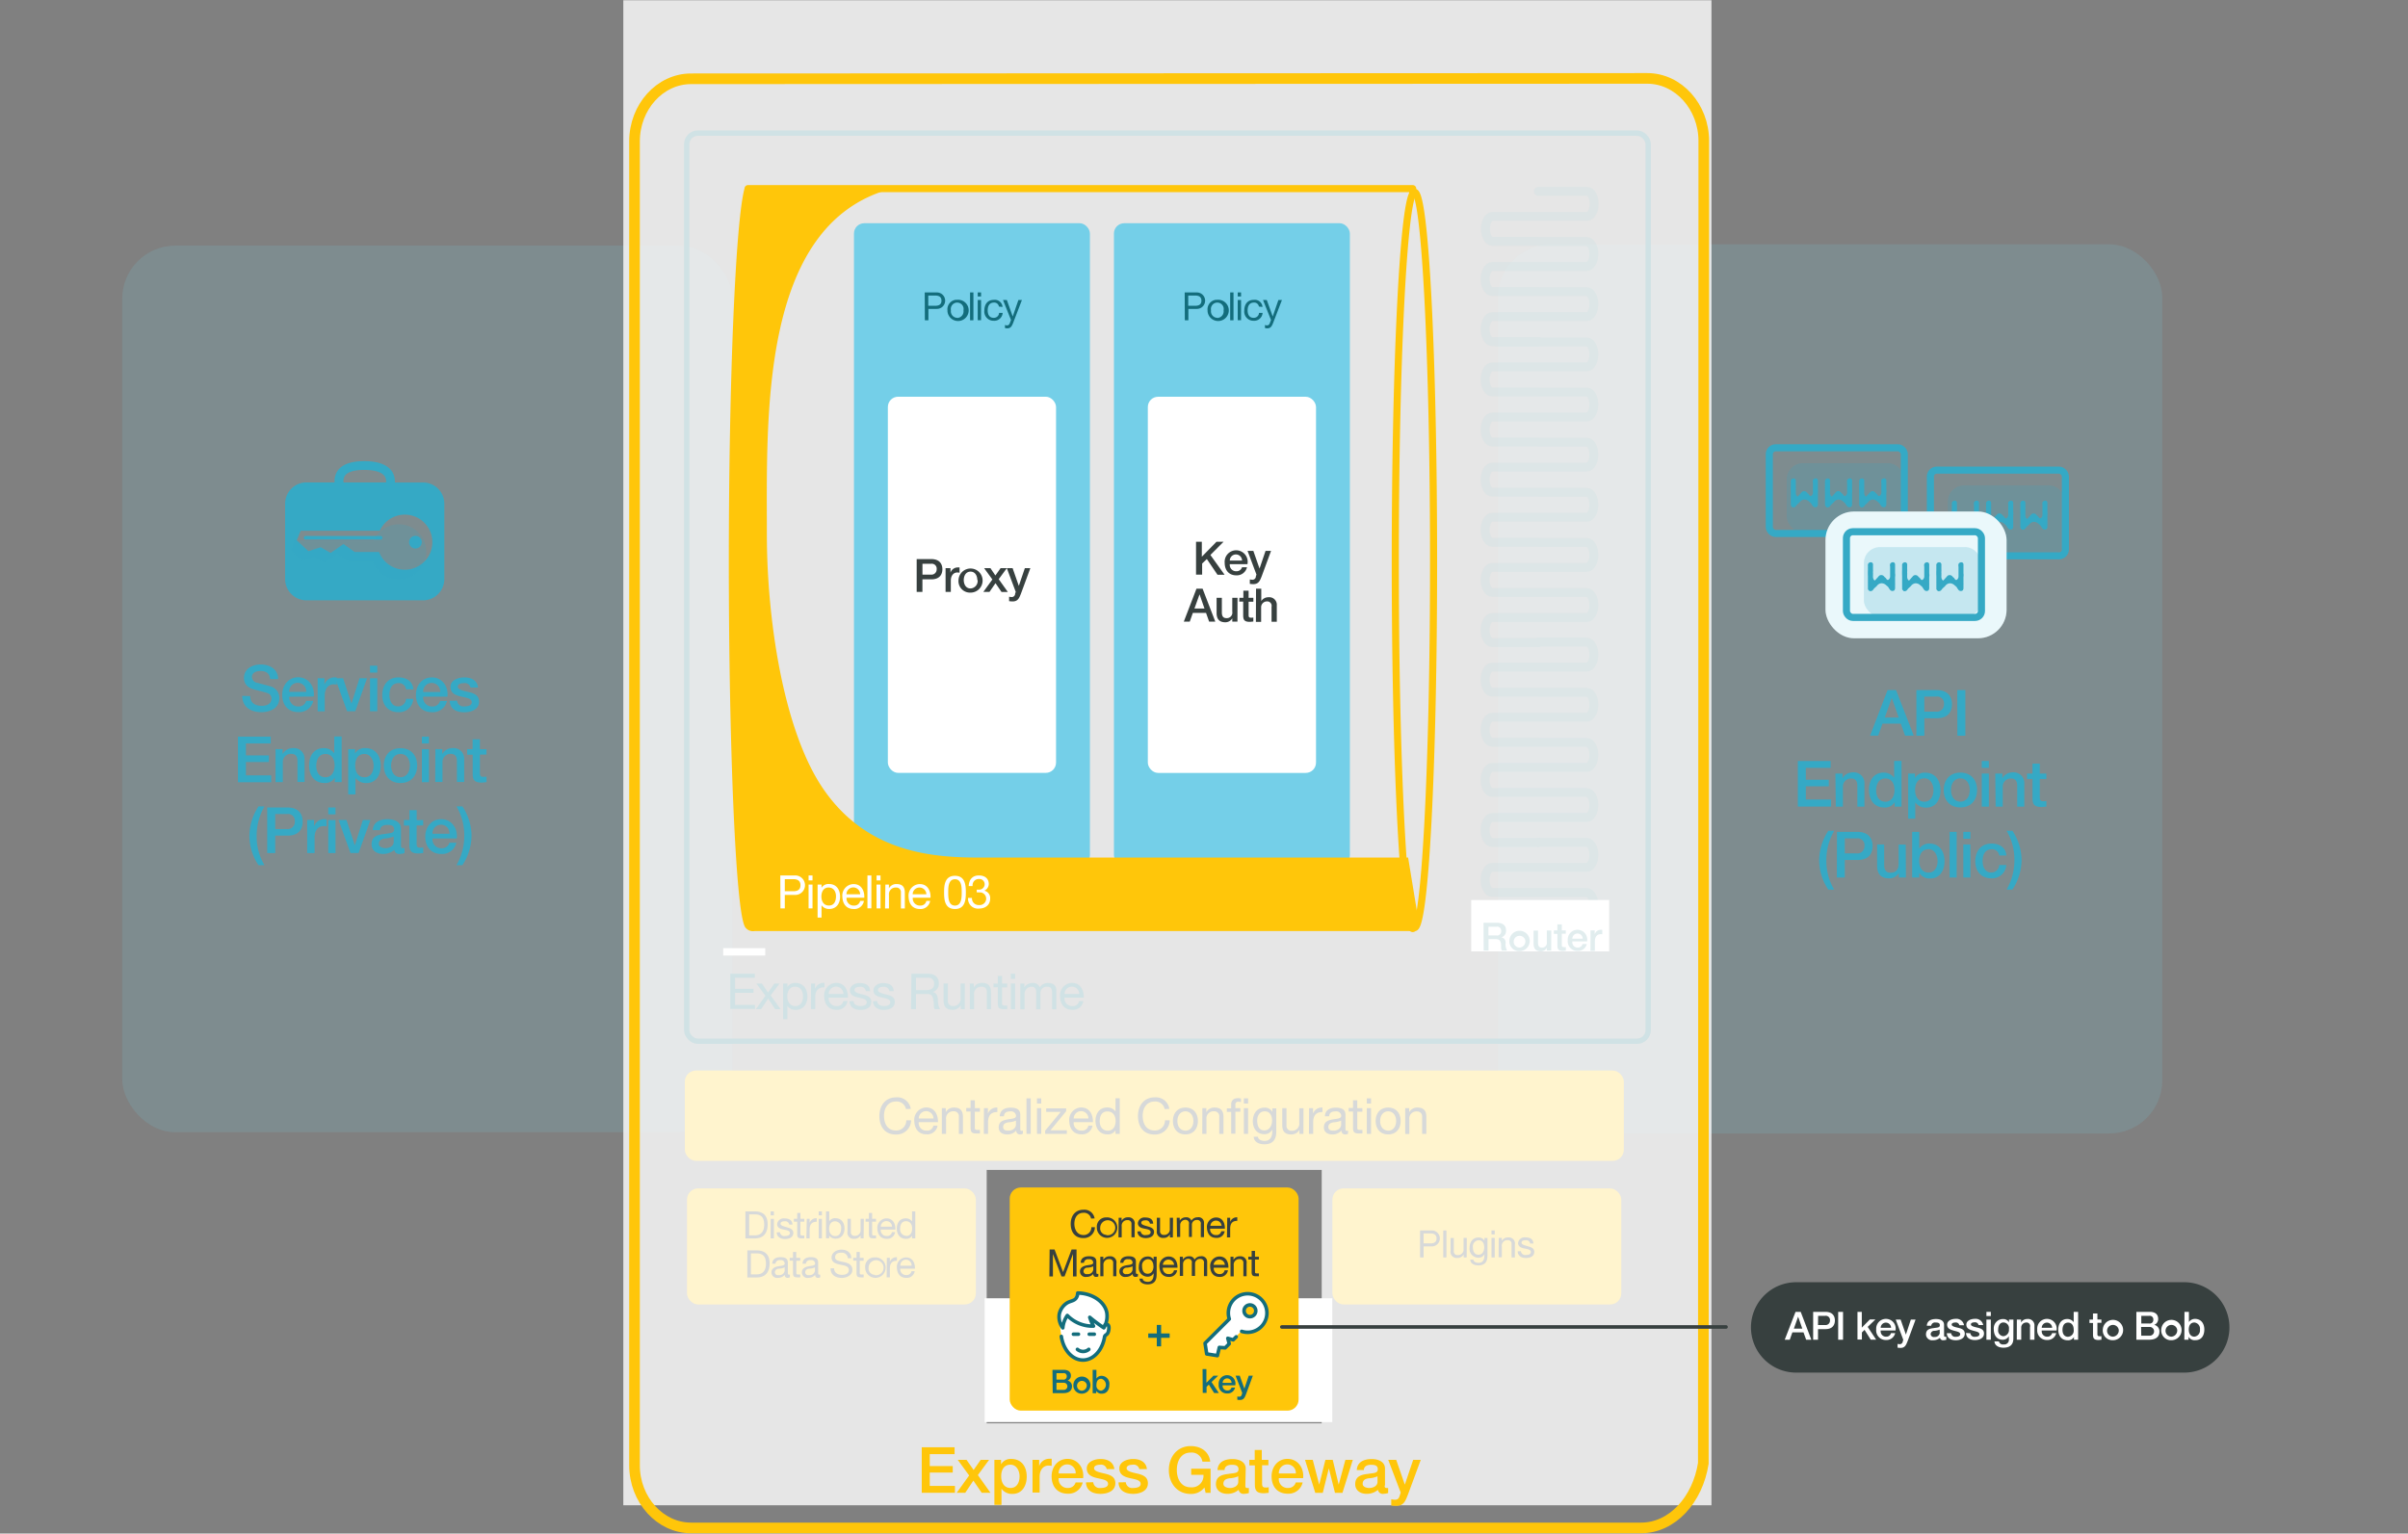 <svg id="gs-3-3" xmlns="http://www.w3.org/2000/svg" viewBox="0 0 679.23 432.67"><rect x="0" y="0" width="679.23" height="432.67" fill="#808080" stroke="none"/><defs><style>.gs33-1,.gs33-15{fill:#74cfe8}.gs33-1{opacity:.15}.gs33-1,.gs33-14,.gs33-3{isolation:isolate}.gs33-2,.gs33-3{fill:#35a9c5}.gs33-3{opacity:.2}.gs33-13,.gs33-16,.gs33-17,.gs33-18,.gs33-4,.gs33-6,.gs33-8{fill:none;stroke-linecap:round}.gs33-4{stroke:#35a9c5}.gs33-13,.gs33-17,.gs33-4,.gs33-6,.gs33-8{stroke-linejoin:round}.gs33-13,.gs33-4{stroke-width:2px}.gs33-14,.gs33-19,.gs33-5{fill:#fff}.gs33-17,.gs33-6,.gs33-8{stroke:#136d7c}.gs33-6{stroke-width:1.5px}.gs33-7{opacity:.4}.gs33-8{stroke-width:2.5px}.gs33-9{opacity:.63}.gs33-10{fill:#136d7c}.gs33-11{fill:#ffc60a}.gs33-12{fill:#37403f}.gs33-13,.gs33-16{stroke:#ffc60a}.gs33-14{opacity:.8}.gs33-16,.gs33-18{stroke-miterlimit:10}.gs33-16{stroke-width:3px}.gs33-18{stroke:#37403f}.gs33-19{opacity:0}</style></defs><title>sized</title><rect class="gs33-1" x="422.52" y="68.93" width="187.41" height="250.88" rx="15" ry="15"/><path class="gs33-2" d="M532.43 194.7h2.39l5 12.86h-2.45l-1.21-3.4H531l-1.21 3.4h-2.29zm-.79 7.74h3.92l-1.93-5.53zM540.55 194.7h5.67c3.67 0 4.38 2.38 4.38 4s-.7 4-4.37 3.94h-3.42v4.94h-2.25V194.7zm2.25 6.08h3.29a2 2 0 0 0 2.25-2.12 1.9 1.9 0 0 0-2.21-2.12h-3.33v4.24zM552.1 194.7h2.27v12.88h-2.25zM507.12 214.7h9.25v1.94h-7V220h6.48v1.84h-6.48v3.73h7.13v2h-9.38V214.7zM517.72 218.25h2v1.33a3.33 3.33 0 0 1 2.9-1.66 3 3 0 0 1 3.29 3.17v6.49h-2v-5.85c0-1.46-.61-2.09-1.82-2.09a2.27 2.27 0 0 0-2.26 2.28v5.66h-2zM536.37 227.58h-1.94v-1.26a3.09 3.09 0 0 1-2.88 1.51c-2.93 0-4.36-2.18-4.36-5 0-3.37 2-4.84 4-4.84a3.59 3.59 0 0 1 3.1 1.46v-4.75h2.08v12.88zm-4.59-1.37c1.84 0 2.61-1.67 2.61-3.29 0-2.05-1-3.28-2.57-3.28-1.93 0-2.61 1.71-2.61 3.38s.79 3.17 2.57 3.17zM538.21 218.25h1.94v1.26A3.11 3.11 0 0 1 543 218c2.93 0 4.36 2.23 4.36 5 0 2.5-1.26 4.86-4 4.86a3.62 3.62 0 0 1-3.12-1.46v4.6h-2v-12.8zm4.59 1.37c-1.73 0-2.61 1.31-2.61 3.29s1 3.28 2.61 3.28c1.87 0 2.58-1.66 2.58-3.28s-.89-3.33-2.58-3.33zM548.27 222.89c0-2.84 1.71-4.9 4.7-4.9s4.7 2.05 4.7 4.9-1.71 4.92-4.7 4.92-4.7-2.06-4.7-4.92zm7.35 0c0-1.6-.81-3.28-2.65-3.28s-2.65 1.67-2.65 3.28.81 3.29 2.65 3.29 2.65-1.67 2.65-3.29zM559 214.7h2v1.94h-2v-1.94zm0 3.55h2v9.33h-2v-9.33zM562.81 218.25h2v1.33a3.33 3.33 0 0 1 2.9-1.66 3 3 0 0 1 3.29 3.17v6.49h-2v-5.85c0-1.46-.61-2.09-1.82-2.09a2.27 2.27 0 0 0-2.26 2.28v5.66h-2zM571.76 218.25h1.55v-2.79h2.06v2.79h1.85v1.53h-1.85v5c0 .85.07 1.28 1 1.28a3.49 3.49 0 0 0 .86-.07v1.59c-.45 0-.88.11-1.33.11-2.14 0-2.54-.83-2.58-2.38v-5.53h-1.55v-1.53zM515.72 251a15 15 0 0 1-2.59-8.3 15.35 15.35 0 0 1 2.59-8.3h1.65a16.65 16.65 0 0 0-2.21 8.3 15.89 15.89 0 0 0 2.21 8.3h-1.65zM518.16 234.7h5.67c3.67 0 4.38 2.38 4.38 4s-.7 4-4.37 3.94h-3.47v4.94h-2.25zm2.21 6.08h3.29a2 2 0 0 0 2.25-2.12 1.9 1.9 0 0 0-2.21-2.12h-3.33v4.24zM537.61 247.58h-2v-1.3a3.13 3.13 0 0 1-2.65 1.55c-2.43 0-3.48-1.22-3.48-3.66v-5.91h2V244c0 1.64.67 2.23 1.78 2.23 1.71 0 2.29-1.1 2.29-2.54v-5.4h2zM539.37 234.7h2v4.75a3.39 3.39 0 0 1 2.77-1.46c2.93 0 4.36 2.23 4.36 5 0 2.5-1.26 4.86-4 4.86a3.32 3.32 0 0 1-3.13-1.57v1.3h-2V234.7zm4.59 4.92c-1.73 0-2.61 1.31-2.61 3.29s1 3.28 2.61 3.28c1.87 0 2.58-1.66 2.58-3.28s-.89-3.33-2.58-3.33zM549.92 234.7h2v12.88h-2V234.7zM553.8 234.7h2v1.94h-2v-1.94zm0 3.55h2v9.33h-2v-9.33zM563.92 241.36a2 2 0 0 0-2.12-1.75c-1.06 0-2.56.56-2.56 3.38 0 1.55.68 3.19 2.47 3.19a2.21 2.21 0 0 0 2.21-2.12h2a4 4 0 0 1-4.23 3.75c-2.92 0-4.52-2.07-4.52-4.81s1.53-5 4.59-5c2.16 0 4 1.08 4.2 3.37h-2zM567.64 234.39a15.05 15.05 0 0 1 2.59 8.32 15.24 15.24 0 0 1-2.59 8.28H566a16.55 16.55 0 0 0 2.21-8.28 16 16 0 0 0-2.21-8.32h1.67z"/><rect class="gs33-3" x="549.43" y="136.97" width="33.16" height="19.58" rx="4.53" ry="4.53"/><rect class="gs33-4" x="544.51" y="132.64" width="38.08" height="24.18" rx="1.81" ry="1.81"/><path class="gs33-2" d="M550.92 149.25a.62.62 0 0 1-.35-.61 3.22 3.22 0 0 0 0-.43V147a.33.33 0 0 1 0-.18v-1.66a17.74 17.74 0 0 1 0-1.8 1.48 1.48 0 0 1 0-.38 3.17 3.17 0 0 1 0-.4v-.32a.86.86 0 0 1 0-.35 1.49 1.49 0 0 1 .1-.29.84.84 0 0 1 1-.3.68.68 0 0 1 .32.72v1.13a5.39 5.39 0 0 1 0 .72 1.31 1.31 0 0 0 0 .32v.08a1.78 1.78 0 0 1 0 .42v.46a1.32 1.32 0 0 0 0 .25v.11c.08.48.38 1.07.67.75a.16.16 0 0 1 .1-.13l.41-.48.16-.16a4.52 4.52 0 0 1 .3-.35l.11-.11a1 1 0 0 1 1.28.11 2.07 2.07 0 0 0 .46.45c.24.22.14.16.17.21a1.92 1.92 0 0 0 .27.33c.42.33.85-.33.89-.8v-2.85a1.7 1.7 0 0 1 0-.75.87.87 0 0 1 1.07-.45.66.66 0 0 1 .33.53v2.56a2.74 2.74 0 0 1 0 1v.3a.73.73 0 0 0 0 .18v1.36a.92.92 0 0 1 0 .35v1a1 1 0 0 1-.22.66.88.88 0 0 1-1.23-.19l-.06-.1a3.08 3.08 0 0 1-.32-.48l-.08-.14a3.57 3.57 0 0 0-.54-.48 1.94 1.94 0 0 0-1.34-.62 1.7 1.7 0 0 0-1.29.67 4.31 4.31 0 0 1-.46.46 3.52 3.52 0 0 0-.61.64.9.9 0 0 1-1.18.37zM560.57 149.25a.62.62 0 0 1-.35-.61 3.22 3.22 0 0 0 0-.43V147a.33.33 0 0 1 0-.18v-1.66a17.74 17.74 0 0 1 0-1.8 1.48 1.48 0 0 1 0-.38 3.17 3.17 0 0 1 0-.4v-.32a.86.86 0 0 1 0-.35 1.49 1.49 0 0 1 .1-.29.84.84 0 0 1 1-.3.68.68 0 0 1 .32.72v1.13a5.39 5.39 0 0 1 0 .72 1.31 1.31 0 0 0 0 .32v.08a1.78 1.78 0 0 1 0 .42v.46a1.32 1.32 0 0 0 0 .25v.11c.08.48.38 1.07.67.75a.17.17 0 0 1 .1-.13l.42-.48.16-.16a4.52 4.52 0 0 1 .3-.35l.11-.11a1 1 0 0 1 1.28.11 2.07 2.07 0 0 0 .46.45c.24.22.14.16.17.21a1.92 1.92 0 0 0 .27.33c.42.33.85-.33.89-.8v-2.85a1.7 1.7 0 0 1 0-.75.87.87 0 0 1 1.07-.45.66.66 0 0 1 .33.53v2.56a2.74 2.74 0 0 1 0 1v.3a.73.73 0 0 0 0 .18v1.36a.92.92 0 0 1 0 .35v1a1 1 0 0 1-.22.66.88.88 0 0 1-1.23-.19l-.06-.1a3.08 3.08 0 0 1-.32-.48l-.08-.14a3.57 3.57 0 0 0-.54-.48 1.94 1.94 0 0 0-1.34-.62 1.7 1.7 0 0 0-1.29.67 4.31 4.31 0 0 1-.46.46 3.52 3.52 0 0 0-.61.64.9.9 0 0 1-1.18.37zM570.23 149.25a.62.62 0 0 1-.35-.61 3.22 3.22 0 0 0 0-.43V147a.33.33 0 0 1 0-.18v-1.66a17.74 17.74 0 0 1 0-1.8 1.48 1.48 0 0 1 0-.38 3.17 3.17 0 0 1 0-.4v-.32a.86.86 0 0 1 0-.35 1.49 1.49 0 0 1 .1-.29.84.84 0 0 1 1-.3.68.68 0 0 1 .32.72v1.13a5.39 5.39 0 0 1 0 .72 1.31 1.31 0 0 0 0 .32v.08a1.78 1.78 0 0 1 0 .42v.46a1.32 1.32 0 0 0 0 .25v.11c.08.48.38 1.07.67.75a.16.16 0 0 1 .1-.13l.41-.48.16-.16a4.52 4.52 0 0 1 .3-.35l.11-.11a1 1 0 0 1 1.28.11 2.07 2.07 0 0 0 .46.45c.24.22.14.16.17.21a1.92 1.92 0 0 0 .27.33c.42.33.85-.33.89-.8v-2.85a1.7 1.7 0 0 1 0-.75.87.87 0 0 1 1.07-.45.66.66 0 0 1 .33.53v2.56a2.74 2.74 0 0 1 0 1v.3a.73.73 0 0 0 0 .18v1.36a.92.92 0 0 1 0 .35v1a1 1 0 0 1-.22.66.88.88 0 0 1-1.23-.19l-.06-.1a3.08 3.08 0 0 1-.32-.48l-.08-.14a3.57 3.57 0 0 0-.54-.48 1.94 1.94 0 0 0-1.34-.62 1.7 1.7 0 0 0-1.29.67 4.31 4.31 0 0 1-.46.46 3.52 3.52 0 0 0-.61.64.9.9 0 0 1-1.18.37z"/><rect class="gs33-3" x="503.99" y="130.68" width="33.16" height="19.58" rx="4.53" ry="4.53"/><rect class="gs33-4" x="499.07" y="126.34" width="38.08" height="24.18" rx="1.81" ry="1.81"/><path class="gs33-2" d="M505.48 142.95a.62.62 0 0 1-.35-.61 3.22 3.22 0 0 0 0-.43v-1.2a.33.33 0 0 1 0-.18v-1.66a17.74 17.74 0 0 1 0-1.8 1.48 1.48 0 0 1 0-.38 3.17 3.17 0 0 1 0-.4V136a.86.86 0 0 1 0-.35 1.5 1.5 0 0 1 .1-.29.84.84 0 0 1 1-.3.68.68 0 0 1 .32.72v1.13a5.38 5.38 0 0 1 0 .72 1.31 1.31 0 0 0 0 .32v.05a1.78 1.78 0 0 1 0 .42v.46a1.32 1.32 0 0 0 0 .25v.11c.08.48.38 1.07.67.75a.17.17 0 0 1 .1-.13l.42-.48.16-.16a4.53 4.53 0 0 1 .3-.35l.11-.11a1 1 0 0 1 1.28.11 2.07 2.07 0 0 0 .46.45c.24.22.14.16.17.21a1.92 1.92 0 0 0 .27.33c.42.33.85-.33.89-.8v-2.85a1.7 1.7 0 0 1 0-.75.87.87 0 0 1 1.07-.45.66.66 0 0 1 .33.53v2.56a2.74 2.74 0 0 1 0 1v.3a.73.73 0 0 0 0 .18v1.36a.93.93 0 0 1 0 .35v1a1 1 0 0 1-.22.66.88.88 0 0 1-1.23-.19l-.06-.1a3.08 3.08 0 0 1-.32-.48l-.08-.14a3.57 3.57 0 0 0-.54-.48 1.94 1.94 0 0 0-1.34-.62 1.7 1.7 0 0 0-1.29.67 4.31 4.31 0 0 1-.46.46 3.52 3.52 0 0 0-.61.64.9.9 0 0 1-1.18.37zM515.13 142.95a.62.62 0 0 1-.35-.61 3.22 3.22 0 0 0 0-.43v-1.2a.33.33 0 0 1 0-.18v-1.66a17.74 17.74 0 0 1 0-1.8 1.48 1.48 0 0 1 0-.38 3.17 3.17 0 0 1 0-.4V136a.86.86 0 0 1 0-.35 1.5 1.5 0 0 1 .1-.29.84.84 0 0 1 1-.3.68.68 0 0 1 .32.72v1.13a5.39 5.39 0 0 1 0 .72 1.31 1.31 0 0 0 0 .32v.05a1.78 1.78 0 0 1 0 .42v.46a1.32 1.32 0 0 0 0 .25v.11c.08.48.38 1.07.67.75a.16.16 0 0 1 .1-.13l.41-.48.16-.16a4.52 4.52 0 0 1 .3-.35l.11-.11a1 1 0 0 1 1.28.11 2.07 2.07 0 0 0 .46.45c.24.22.14.16.17.21a1.92 1.92 0 0 0 .27.33c.42.33.85-.33.89-.8v-2.85a1.7 1.7 0 0 1 0-.75.87.87 0 0 1 1.07-.45.66.66 0 0 1 .33.53v2.56a2.74 2.74 0 0 1 0 1v.3a.73.73 0 0 0 0 .18v1.36a.93.93 0 0 1 0 .35v1a1 1 0 0 1-.22.66.88.88 0 0 1-1.23-.19l-.06-.1a3.08 3.08 0 0 1-.32-.48l-.08-.14a3.57 3.57 0 0 0-.54-.48 1.94 1.94 0 0 0-1.34-.62 1.7 1.7 0 0 0-1.29.67 4.31 4.31 0 0 1-.46.46 3.52 3.52 0 0 0-.61.64.9.9 0 0 1-1.18.37zM524.78 142.95a.62.62 0 0 1-.35-.61 3.22 3.22 0 0 0 0-.43v-1.2a.33.33 0 0 1 0-.18v-1.66a17.74 17.74 0 0 1 0-1.8 1.48 1.48 0 0 1 0-.38 3.17 3.17 0 0 1 0-.4V136a.86.86 0 0 1 0-.35 1.5 1.5 0 0 1 .1-.29.84.84 0 0 1 1-.3.68.68 0 0 1 .32.72v1.13a5.39 5.39 0 0 1 0 .72 1.31 1.31 0 0 0 0 .32v.05a1.78 1.78 0 0 1 0 .42v.46a1.32 1.32 0 0 0 0 .25v.11c.08.48.38 1.07.67.75a.17.17 0 0 1 .1-.13l.42-.48.16-.16a4.52 4.52 0 0 1 .3-.35l.11-.11a1 1 0 0 1 1.28.11 2.07 2.07 0 0 0 .46.45c.24.22.14.16.17.21a1.92 1.92 0 0 0 .27.33c.42.33.85-.33.89-.8v-2.85a1.7 1.7 0 0 1 0-.75.87.87 0 0 1 1.07-.45.66.66 0 0 1 .33.53v2.56a2.74 2.74 0 0 1 0 1v.3a.73.73 0 0 0 0 .18v1.36a.93.93 0 0 1 0 .35v1a1 1 0 0 1-.22.66.88.88 0 0 1-1.23-.19l-.06-.1a3.08 3.08 0 0 1-.32-.48l-.08-.14a3.57 3.57 0 0 0-.54-.48 1.94 1.94 0 0 0-1.34-.62 1.7 1.7 0 0 0-1.29.67 4.31 4.31 0 0 1-.46.46 3.52 3.52 0 0 0-.61.64.9.9 0 0 1-1.18.37z"/><rect class="gs33-5" x="514.92" y="144.32" width="51.08" height="35.76" rx="8.05" ry="8.05"/><rect class="gs33-1" x="514.92" y="144.32" width="51.08" height="35.76" rx="8.05" ry="8.05"/><rect class="gs33-3" x="525.75" y="154.36" width="33.16" height="19.58" rx="4.53" ry="4.53"/><rect class="gs33-4" x="520.83" y="150.02" width="38.08" height="24.18" rx="1.81" ry="1.81"/><path class="gs33-2" d="M527.24 166.63a.62.62 0 0 1-.35-.61 3.22 3.22 0 0 0 0-.43v-1.2a.33.33 0 0 1 0-.18v-1.66a17.74 17.74 0 0 1 0-1.8 1.48 1.48 0 0 1 0-.38 3.17 3.17 0 0 1 0-.4v-.32a.86.86 0 0 1 0-.35 1.5 1.5 0 0 1 .11-.3.84.84 0 0 1 1-.3.68.68 0 0 1 .32.72v1.13a5.39 5.39 0 0 1 0 .72 1.31 1.31 0 0 0 0 .32v.08a1.78 1.78 0 0 1 0 .42v.46a1.32 1.32 0 0 0 0 .25v.11c.08.48.38 1.07.67.75a.17.17 0 0 1 .1-.13l.42-.48.16-.16a4.52 4.52 0 0 1 .3-.35l.11-.11a1 1 0 0 1 1.28.11 2.07 2.07 0 0 0 .46.45c.24.22.14.16.17.21a1.92 1.92 0 0 0 .27.33c.42.33.85-.33.89-.8v-2.85a1.7 1.7 0 0 1 0-.75.87.87 0 0 1 1.07-.45.66.66 0 0 1 .33.53v2.56a2.74 2.74 0 0 1 0 1v.3a.73.73 0 0 0 0 .18v1.31a.93.93 0 0 1 0 .35v1a1 1 0 0 1-.22.66.88.88 0 0 1-1.23-.19l-.06-.1a3.08 3.08 0 0 1-.32-.48l-.08-.14a3.57 3.57 0 0 0-.54-.48 1.94 1.94 0 0 0-1.34-.62 1.7 1.7 0 0 0-1.29.67 4.31 4.31 0 0 1-.46.46 3.52 3.52 0 0 0-.61.64.9.9 0 0 1-1.18.37zM536.89 166.63a.62.62 0 0 1-.35-.61 3.22 3.22 0 0 0 0-.43v-1.2a.33.33 0 0 1 0-.18v-1.66a17.74 17.74 0 0 1 0-1.8 1.48 1.48 0 0 1 0-.38 3.17 3.17 0 0 1 0-.4v-.32a.86.86 0 0 1 0-.35 1.5 1.5 0 0 1 .1-.29.84.84 0 0 1 1-.3.68.68 0 0 1 .32.72v1.13a5.39 5.39 0 0 1 0 .72 1.31 1.31 0 0 0 0 .32v.08a1.78 1.78 0 0 1 0 .42v.46a1.32 1.32 0 0 0 0 .25v.11c.08.48.38 1.07.67.75a.16.16 0 0 1 .1-.13l.41-.48.16-.16a4.52 4.52 0 0 1 .3-.35l.11-.11a1 1 0 0 1 1.28.11 2.07 2.07 0 0 0 .46.45c.24.22.14.16.17.21a1.92 1.92 0 0 0 .27.33c.42.33.85-.33.89-.8v-2.85a1.7 1.7 0 0 1 0-.75.87.87 0 0 1 1.07-.45.66.66 0 0 1 .33.53v2.56a2.74 2.74 0 0 1 0 1v.3a.73.73 0 0 0 0 .18v1.31a.93.93 0 0 1 0 .35v1a1 1 0 0 1-.22.66.88.88 0 0 1-1.23-.19l-.06-.1a3.08 3.08 0 0 1-.32-.48l-.08-.14a3.57 3.57 0 0 0-.54-.48 1.94 1.94 0 0 0-1.34-.62 1.7 1.7 0 0 0-1.29.67 4.31 4.31 0 0 1-.46.46 3.52 3.52 0 0 0-.61.64.9.9 0 0 1-1.18.37zM546.54 166.63a.62.62 0 0 1-.35-.61 3.22 3.22 0 0 0 0-.43v-1.2a.33.33 0 0 1 0-.18v-1.66a17.74 17.74 0 0 1 0-1.8 1.48 1.48 0 0 1 0-.38 3.17 3.17 0 0 1 0-.4v-.32a.86.86 0 0 1 0-.35 1.5 1.5 0 0 1 .1-.29.84.84 0 0 1 1-.3.68.68 0 0 1 .32.72v1.13a5.39 5.39 0 0 1 0 .72 1.31 1.31 0 0 0 0 .32v.08a1.78 1.78 0 0 1 0 .42v.46a1.32 1.32 0 0 0 0 .25v.11c.08.48.38 1.07.67.75a.17.17 0 0 1 .1-.13l.42-.48.16-.16a4.52 4.52 0 0 1 .3-.35l.11-.11a1 1 0 0 1 1.28.11 2.07 2.07 0 0 0 .46.45c.24.22.14.16.17.21a1.92 1.92 0 0 0 .27.33c.42.33.85-.33.89-.8v-2.85a1.7 1.7 0 0 1 0-.75.87.87 0 0 1 1.07-.45.66.66 0 0 1 .33.53v2.56a2.74 2.74 0 0 1 0 1v.3a.73.73 0 0 0 0 .18v1.31a.93.93 0 0 1 0 .35v1a1 1 0 0 1-.22.66.88.88 0 0 1-1.23-.19l-.06-.1a3.08 3.08 0 0 1-.32-.48l-.08-.14a3.57 3.57 0 0 0-.54-.48 1.94 1.94 0 0 0-1.34-.62 1.7 1.7 0 0 0-1.29.67 4.31 4.31 0 0 1-.46.46 3.52 3.52 0 0 0-.61.64.9.9 0 0 1-1.18.37z"/><rect class="gs33-1" x="34.47" y="69.29" width="172.12" height="250.17" rx="15" ry="15"/><path class="gs33-2" d="M70.58 196.39c0 2 1.46 2.75 3.26 2.75 2 0 2.72-1 2.72-1.94a1.53 1.53 0 0 0-1.07-1.62c-.9-.34-2.07-.58-3.83-1.06-2.2-.59-2.84-1.93-2.84-3.26 0-2.57 2.38-3.78 4.7-3.78 2.68 0 4.93 1.42 4.93 4.11h-2.26c-.11-1.66-1.22-2.27-2.77-2.27-1 0-2.36.38-2.36 1.67a1.74 1.74 0 0 0 1.53 1.66c.2.05 3 .79 3.71 1a3.4 3.4 0 0 1 2.5 3.28c0 2.88-2.56 4-5.11 4-2.93 0-5.31-1.4-5.37-4.59zM81.63 196.58a2.48 2.48 0 0 0 2.19 2.74h.31a2.16 2.16 0 0 0 2.24-1.58h2a4.08 4.08 0 0 1-4.21 3.17c-2.92 0-4.55-2-4.55-4.9 0-2.65 1.73-4.92 4.5-4.92 2.93 0 4.74 2.65 4.39 5.44zm4.74-1.38a2.4 2.4 0 1 0-4.79 0h4.79zM89.58 191.36h1.93v1.8a3 3 0 0 1 2.72-2.05 5 5 0 0 1 .77.05v2a7.31 7.31 0 0 0-.88-.09c-1.41 0-2.52 1.13-2.52 3.19v4.43h-2v-9.33z"/><path class="gs33-2" d="M94.55 191.36h2.23l2.36 7.15 2.27-7.15h2.13l-3.33 9.31h-2.3zM104.37 187.82h2.05v1.94h-2.05v-1.94zm0 3.55h2.05v9.31h-2.05v-9.31zM114.53 194.48a2 2 0 0 0-2.12-1.75c-1.06 0-2.56.56-2.56 3.38 0 1.55.69 3.19 2.47 3.19a2.21 2.21 0 0 0 2.21-2.12h2.05a4 4 0 0 1-4.23 3.75c-2.92 0-4.52-2.07-4.52-4.81s1.53-5 4.59-5c2.16 0 4 1.08 4.2 3.37h-2.05zM119.37 196.58a2.48 2.48 0 0 0 2.19 2.74h.31a2.16 2.16 0 0 0 2.27-1.55h1.94a4.08 4.08 0 0 1-4.21 3.17c-2.92 0-4.55-2-4.55-4.9 0-2.65 1.73-4.92 4.5-4.92 2.93 0 4.74 2.65 4.39 5.44h-6.84zm4.79-1.35a2.4 2.4 0 1 0-4.79 0h4.79zM128.91 197.68a1.81 1.81 0 0 0 2.09 1.62c.77 0 2.12-.16 2.07-1.22s-1.55-1.21-3-1.55-3-.86-3-2.75 2.2-2.66 3.89-2.66c1.91 0 3.64.79 3.89 2.86h-2.14a1.62 1.62 0 0 0-1.89-1.24c-.59 0-1.69.14-1.69 1s1.51 1.15 3 1.5 3 .88 3 2.72c0 2.21-2.23 3-4.16 3-2.34 0-4.09-1-4.12-3.24zM67.12 207.82h9.25v1.94h-7v3.37h6.48V215h-6.48v3.76h7.13v1.94h-9.38v-12.88zM77.72 211.36h2v1.37a3.33 3.33 0 0 1 2.9-1.66 3 3 0 0 1 3.29 3.17v6.39h-2v-5.85c0-1.46-.61-2.09-1.82-2.09a2.27 2.27 0 0 0-2.32 2.31v5.66h-2.05v-9.27zM96.37 220.67h-1.94v-1.26a3.09 3.09 0 0 1-2.88 1.51c-2.93 0-4.36-2.18-4.36-5 0-3.37 2-4.84 4-4.84a3.59 3.59 0 0 1 3.1 1.46v-4.75h2.08v12.88zm-4.59-1.37c1.84 0 2.61-1.67 2.61-3.29 0-2.05-1-3.28-2.57-3.28-1.93 0-2.61 1.71-2.61 3.38s.79 3.19 2.57 3.19zM98.21 211.36h1.94v1.22a3.11 3.11 0 0 1 2.88-1.51c2.93 0 4.36 2.23 4.36 5 0 2.5-1.26 4.86-4 4.86a3.62 3.62 0 0 1-3.12-1.46v4.65h-2.05v-12.76zm4.59 1.37c-1.73 0-2.61 1.31-2.61 3.29s1 3.28 2.61 3.28c1.87 0 2.58-1.66 2.58-3.28s-.89-3.29-2.58-3.29zM108.27 216c0-2.84 1.71-4.9 4.7-4.9s4.7 2.05 4.7 4.9-1.71 4.92-4.7 4.92-4.7-2.05-4.7-4.92zm7.35 0c0-1.6-.81-3.28-2.65-3.28s-2.65 1.67-2.65 3.28.81 3.29 2.65 3.29 2.64-1.72 2.64-3.29zM119 207.82h2v1.94h-2v-1.94zm0 3.55h2v9.31h-2v-9.31zM122.81 211.36h1.94v1.37a3.33 3.33 0 0 1 2.9-1.66 3 3 0 0 1 3.29 3.17v6.39h-2.05v-5.85c0-1.46-.61-2.09-1.82-2.09a2.27 2.27 0 0 0-2.26 2.28v5.66h-2.05zM131.76 211.36h1.55v-2.78h2.06v2.79h1.85v1.53h-1.85v5c0 .85.07 1.28 1 1.28a3.49 3.49 0 0 0 .86-.07v1.58c-.45 0-.88.11-1.33.11-2.14 0-2.54-.83-2.57-2.38v-5.49h-1.55zM72.93 244.11a14.94 14.94 0 0 1-2.59-8.3 15.34 15.34 0 0 1 2.59-8.3h1.67a16.65 16.65 0 0 0-2.21 8.3 15.9 15.9 0 0 0 2.21 8.3h-1.67zM75.37 227.82H81c3.67 0 4.38 2.38 4.38 4s-.7 4-4.38 3.94h-3.37v4.93h-2.26v-12.87zm2.25 6.09h3.29a2 2 0 0 0 2.25-2.12 1.9 1.9 0 0 0-2.16-2.12h-3.37v4.24zM86.65 231.36h1.93v1.8a3 3 0 0 1 2.79-2.05 4.94 4.94 0 0 1 .77.05v2a7.27 7.27 0 0 0-.88-.09c-1.4 0-2.52 1.13-2.52 3.19v4.43h-2.09v-9.33zM92.59 227.82h2.05v1.94h-2.05v-1.94zm0 3.55h2.05v9.31h-2.05v-9.31zM95.5 231.36h2.23l2.36 7.15 2.27-7.15h2.12l-3.33 9.31h-2.3zM113.11 238.58c0 .5.11.7.49.7a2.83 2.83 0 0 0 .5 0v1.42a5.13 5.13 0 0 1-1.3.23 1.37 1.37 0 0 1-1.58-1.13 4.78 4.78 0 0 1-3.22 1.13c-1.67 0-3.19-.9-3.19-2.72 0-2.32 1.85-2.7 3.58-2.9 1.48-.27 2.79-.11 2.79-1.31s-1.1-1.26-1.93-1.26c-1.15 0-2 .47-2.05 1.48h-2.05c.14-2.39 2.18-3.1 4.23-3.1 1.82 0 3.73.74 3.73 2.7v4.76zm-2.05-2.58a7.33 7.33 0 0 1-2.52.56c-.88.14-1.67.47-1.67 1.55 0 .92 1.17 1.19 1.89 1.19.9 0 2.3-.47 2.3-1.76V236zM113.94 231.36h1.55v-2.78h2.05v2.79h1.83v1.53h-1.85v5c0 .85.07 1.28 1 1.28a3.49 3.49 0 0 0 .86-.07v1.58c-.45 0-.88.11-1.33.11-2.14 0-2.54-.83-2.58-2.38v-5.49h-1.55zM122 236.58a2.48 2.48 0 0 0 2.19 2.74h.31a2.16 2.16 0 0 0 2.27-1.55h1.95a4.08 4.08 0 0 1-4.21 3.17c-2.92 0-4.56-2-4.56-4.9 0-2.65 1.73-4.92 4.5-4.92 2.93 0 4.74 2.65 4.39 5.44H122zm4.79-1.35a2.4 2.4 0 1 0-4.79 0h4.79z"/><path class="gs33-2" d="M130.42 227.51a15 15 0 0 1 2.59 8.32 15.24 15.24 0 0 1-2.59 8.28h-1.67a16.53 16.53 0 0 0 2.21-8.28 16 16 0 0 0-2.21-8.32h1.67zM107.24 151.23H86.37a.52.52 0 1 0 0 1h20.83a.52.52 0 1 0 0-1z"/><path class="gs33-2" d="M119.37 136.13h-8a5.17 5.17 0 0 0-.66-2.9c-1.2-2-3.84-3.1-7.85-3.12s-6.61 1-7.81 3a5.19 5.19 0 0 0-.67 3h-8a6 6 0 0 0-5.95 5.95v21.32a6 6 0 0 0 5.95 6h33a6 6 0 0 0 5.95-5.95v-21.35a6 6 0 0 0-5.96-5.95zm-22.18-1.76c.71-1.19 2.66-1.81 5.66-1.79s5 .68 5.72 1.89a2.82 2.82 0 0 1 .33 1.65h-12a2.89 2.89 0 0 1 .3-1.75zm17 26.37a7.76 7.76 0 0 1-7.26-5h-6.88l-3.16-2.25-3.62 2.51-2.82-1.61-3.45 1.12-3.29-3.05 1.1-2.72h22.31a7.77 7.77 0 1 1 7 11h.05z"/><circle class="gs33-2" cx="117.18" cy="152.97" r="1.79"/><path class="gs33-3" d="M112.37 163.47a7.76 7.76 0 0 1-7.26-5h-6.84l-3.16-2.25-3.62 2.52-2.82-1.61-3.43 1.11-3.24-3.05 1.1-2.72h22.32a7.77 7.77 0 1 1 6.95 11z"/><rect class="gs33-6" x="193.7" y="37.56" width="271.21" height="256.21" rx="3.14" ry="3.14"/><g class="gs33-7"><path class="gs33-8" d="M434 110.58h-13.09c-1.1 0-2-1.59-2-3.53 0-1.94.9-3.53 2-3.53h26.67c1.1 0 2-1.59 2-3.53 0-1.94-.9-3.53-2-3.53H422M434 124.71h-13.09c-1.1 0-2-1.59-2-3.53 0-1.94.9-3.53 2-3.53h26.67c1.1 0 2-1.59 2-3.53 0-1.94-.9-3.53-2-3.53h-13.72M434 138.85h-13.09c-1.1 0-2-1.59-2-3.53 0-1.94.9-3.53 2-3.53h26.67c1.1 0 2-1.59 2-3.53 0-1.94-.9-3.53-2-3.53h-13.72M434 153h-13.09c-1.1 0-2-1.59-2-3.53 0-1.94.9-3.53 2-3.53h26.67c1.1 0 2-1.59 2-3.53 0-1.94-.9-3.53-2-3.53h-13.72M434 167.14h-13.09c-1.1 0-2-1.59-2-3.53 0-1.94.9-3.53 2-3.53h26.67c1.1 0 2-1.59 2-3.53 0-1.94-.9-3.53-2-3.53h-13.72M434 181.29h-13.09c-1.1 0-2-1.59-2-3.53 0-1.94.9-3.53 2-3.53h26.67c1.1 0 2-1.59 2-3.53 0-1.94-.9-3.53-2-3.53h-13.72"/><path class="gs33-8" d="M434 195.28h-13.09c-1.1 0-2-1.59-2-3.53 0-1.94.9-3.53 2-3.53h26.67c1.1 0 2-1.59 2-3.53 0-1.94-.9-3.53-2-3.53h-13.72M434 209.42h-13.09c-1.1 0-2-1.59-2-3.53 0-1.94.9-3.53 2-3.53h26.67c1.1 0 2-1.59 2-3.53 0-1.94-.9-3.53-2-3.53h-13.72M434 223.58h-13.09c-1.1 0-2-1.59-2-3.53 0-1.94.9-3.53 2-3.53h26.67c1.1 0 2-1.59 2-3.53 0-1.94-.9-3.53-2-3.53h-13.72M434 237.71h-13.09c-1.1 0-2-1.59-2-3.53 0-1.94.9-3.53 2-3.53h26.67c1.1 0 2-1.59 2-3.53 0-1.94-.9-3.53-2-3.53h-13.72M434 82.25h-13.09c-1.1 0-2-1.59-2-3.53 0-1.94.9-3.53 2-3.53h26.67c1.1 0 2-1.59 2-3.53 0-1.94-.9-3.53-2-3.53h-13.72M434.07 68.11H421c-1.1 0-2-1.59-2-3.53 0-1.94.9-3.53 2-3.53h26.67c1.1 0 2-1.59 2-3.53 0-1.94-.9-3.53-2-3.53h-13.73M434 96.4h-13.09c-1.1 0-2-1.59-2-3.53 0-1.94.9-3.53 2-3.53h26.67c1.1 0 2-1.59 2-3.53 0-1.94-.9-3.53-2-3.53h-13.72"/><path class="gs33-8" d="M434 251.78h-13.09c-1.1 0-2-1.59-2-3.53 0-1.94.9-3.53 2-3.53h26.67c1.1 0 2-1.59 2-3.53 0-1.94-.9-3.53-2-3.53h-13.72M420.91 258.86h26.67c1.1 0 2-1.59 2-3.53 0-1.94-.9-3.53-2-3.53h-13.72"/></g><path class="gs33-5" d="M414.99 253.93h38.91v14.5h-38.91z"/><g class="gs33-9"><path class="gs33-10" d="M418.46 260.35h3.75c1.72 0 2.6.79 2.6 2.12a1.91 1.91 0 0 1-1.3 2 1.44 1.44 0 0 1 1.17 1.66 3.57 3.57 0 0 0 .43 2.07h-1.47a2.2 2.2 0 0 1-.21-1.16c0-1.44-.3-2.08-1.56-2.08h-2v3.23h-1.37zm1.38 3.58h2.26a1.16 1.16 0 0 0 1.34-1.26 1.13 1.13 0 0 0-1.36-1.2h-2.23v2.46zM425.76 265.35a2.87 2.87 0 1 1 2.87 3 2.75 2.75 0 0 1-2.87-3zm4.49 0a1.66 1.66 0 1 0-1.62 2 1.75 1.75 0 0 0 1.62-2zM437.55 268.2h-1.23v-.79a1.91 1.91 0 0 1-1.62 1c-1.49 0-2.12-.75-2.12-2.23v-3.61h1.25V266c0 1 .41 1.37 1.09 1.37a1.34 1.34 0 0 0 1.4-1.55v-3.3h1.25zM438.29 262.51h1v-1.71h1.25v1.71h1.13v.93h-1.13v3c0 .52 0 .78.61.78a2.11 2.11 0 0 0 .53 0v1c-.28 0-.54.07-.81.07-1.31 0-1.55-.51-1.57-1.45v-3.36h-1v-1zM443.51 265.68a1.51 1.51 0 0 0 1.33 1.67h.16a1.32 1.32 0 0 0 1.39-1h1.19a2.49 2.49 0 0 1-2.58 1.94 2.7 2.7 0 0 1-2.78-3 2.75 2.75 0 1 1 5.44.32h-4.19zm2.93-.83a1.46 1.46 0 0 0-2.93 0h2.93zM448.64 262.51h1.18v1.07a1.83 1.83 0 0 1 1.66-1.25 2.87 2.87 0 0 1 .47 0v1.25a4.55 4.55 0 0 0-.54 0c-.86 0-1.54.69-1.54 2v2.71h-1.25z"/></g><rect class="gs33-11" x="193.78" y="335.3" width="81.49" height="32.75" rx="3.14" ry="3.14"/><rect class="gs33-11" x="375.83" y="335.3" width="81.49" height="32.75" rx="3.14" ry="3.14"/><path class="gs33-12" d="M210.26 341.78h2.61c2.35 0 3.66 1.17 3.66 3.63s-1.12 4-3.66 4h-2.61v-7.63zm1 6.76H213c.69 0 2.56-.19 2.56-3 0-1.81-.67-2.91-2.54-2.91h-1.7v5.91zM218.3 342.89h-.93v-1.11h.91zm-.91 1h.91v5.51h-.93zM220 347.65a1.22 1.22 0 0 0 1.48 1.07c.57 0 1.33-.13 1.33-.82s-.9-.82-1.8-1-1.8-.5-1.8-1.56a1.84 1.84 0 0 1 2.06-1.57c1.22 0 2.19.38 2.26 1.73h-.91a1.11 1.11 0 0 0-1.28-.93c-.6 0-1.17.15-1.17.7s1 .76 1.8 1 1.8.5 1.8 1.57c0 1.31-1.23 1.74-2.35 1.74s-2.28-.5-2.33-1.87zM225.77 343.88h1.1v.8h-1.1v3.42c0 .42.12.49.68.49h.42v.8h-.69c-.94 0-1.31-.19-1.31-1.21v-3.5h-.94v-.8h.94v-1.65h.91v1.65zM227.57 343.88h.8V345a2 2 0 0 1 2-1.29v1c-1.46 0-2 .83-2 2.23v2.45h-.91zM231.84 342.89h-.91v-1.11h.91v1.11zm-.91 1h.91v5.51h-.91v-5.51zM233 341.78h.91v2.8a1.86 1.86 0 0 1 1.76-.87c1.7 0 2.54 1.34 2.54 2.9s-.83 2.87-2.52 2.87a2.11 2.11 0 0 1-1.78-.86v.74H233v-7.58zm2.56 2.8c-1.22 0-1.69 1-1.69 2.08s.49 2.09 1.74 2.09 1.65-1.06 1.65-2.13a1.77 1.77 0 0 0-1.69-2.04zM243.6 349.39h-.85v-.87a1.92 1.92 0 0 1-1.79 1 1.71 1.71 0 0 1-1.9-2v-3.64h.94v3.7a1 1 0 0 0 1.12 1.11 1.55 1.55 0 0 0 1.63-1.73v-3.08h.91zM246 343.88h1.1v.8H246v3.42c0 .42.12.49.68.49h.42v.8h-.69c-.94 0-1.31-.19-1.31-1.21v-3.5h-.94v-.8h.94v-1.65h.9v1.65zM252.49 347.64a2.22 2.22 0 0 1-2.36 1.88c-1.76 0-2.59-1.22-2.65-2.9a2.65 2.65 0 0 1 2.42-2.86h.17c2 0 2.55 1.82 2.5 3.16h-4.13a1.62 1.62 0 0 0 1.41 1.8h.31a1.33 1.33 0 0 0 1.43-1.08h.9zm-.88-1.54a1.58 1.58 0 0 0-3.17 0h3.17zM258.17 349.39h-.91v-.75a1.86 1.86 0 0 1-1.76.88c-1.7 0-2.54-1.34-2.54-2.9s.83-2.87 2.52-2.87a2.11 2.11 0 0 1 1.78.86v-2.83h.91v7.61zm-2.56-.67c1.22 0 1.68-1 1.68-2.08s-.49-2.09-1.74-2.09-1.65 1.06-1.65 2.13a1.79 1.79 0 0 0 1.71 2zM210.81 352.79h2.61c2.35 0 3.66 1.17 3.66 3.63s-1.12 4-3.66 4h-2.61v-7.63zm1 6.76h1.69c.69 0 2.56-.19 2.56-3 0-1.81-.67-2.91-2.54-2.91h-1.71v5.91zM222.79 360.38a1.22 1.22 0 0 1-.65.15.73.73 0 0 1-.77-.85 2.45 2.45 0 0 1-1.94.85 1.56 1.56 0 0 1-1.82-1.55c0-1.1.93-1.51 1.87-1.7s1.86-.13 1.86-.81a1 1 0 0 0-1.23-.92 1.13 1.13 0 0 0-1.38 1h-.91c.05-1.37 1.11-1.85 2.34-1.85 1 0 2.07.22 2.07 1.51V359c0 .43 0 .62.29.62a.77.77 0 0 0 .28 0v.76zm-1.47-2.8a4.66 4.66 0 0 1-1.64.37 1.06 1.06 0 0 0-1.11 1 .85.85 0 0 0 1.07.81 1.48 1.48 0 0 0 1.69-1.25v-.93zM224.62 354.89h1.1v.8h-1.1v3.42c0 .42.12.49.68.49h.42v.8H225c-.94 0-1.31-.19-1.31-1.21v-3.51h-.94v-.8h.94v-1.65h.91v1.66zM231.37 360.38a1.22 1.22 0 0 1-.65.15.73.73 0 0 1-.77-.85 2.45 2.45 0 0 1-1.94.85 1.56 1.56 0 0 1-1.82-1.55c0-1.1.93-1.51 1.87-1.7s1.86-.13 1.86-.81a1 1 0 0 0-1.23-.92 1.13 1.13 0 0 0-1.38 1h-.94c.05-1.37 1.11-1.85 2.34-1.85 1 0 2.07.22 2.07 1.51V359c0 .43 0 .62.29.62a.77.77 0 0 0 .28 0zm-1.5-2.8a4.66 4.66 0 0 1-1.64.37 1.06 1.06 0 0 0-1.11 1 .85.85 0 0 0 1.07.81 1.48 1.48 0 0 0 1.69-1.25v-.93zM239.16 355a1.66 1.66 0 0 0-1.74-1.57h-.15c-.85 0-1.71.31-1.71 1.3s1.22 1.08 2.44 1.35 2.43.7 2.43 2.2-1.59 2.27-3 2.27c-1.71 0-3.15-.83-3.15-2.69h1c0 1.28 1.07 1.83 2.22 1.83.92 0 1.93-.29 1.93-1.39s-1.22-1.23-2.43-1.49-2.44-.62-2.44-2 1.38-2.23 2.76-2.23c1.56 0 2.74.74 2.81 2.41h-1zM242.51 354.89h1.1v.8h-1.1v3.42c0 .42.12.49.68.49h.42v.8h-.69c-.94 0-1.31-.19-1.31-1.21v-3.51h-.94v-.8h.94v-1.65h.91v1.66zM246.72 354.76a2.89 2.89 0 1 1-2.67 3.09v-.2a2.62 2.62 0 0 1 2.33-2.88h.35zm0 5a2.12 2.12 0 1 0-1.72-2.08 1.79 1.79 0 0 0 1.72 2zM250.16 354.89h.84V356a2 2 0 0 1 2-1.29v1c-1.46 0-2 .83-2 2.23v2.45h-.9zM258 358.66a2.22 2.22 0 0 1-2.36 1.88c-1.76 0-2.59-1.22-2.65-2.9a2.65 2.65 0 0 1 2.42-2.86h.17c2 0 2.55 1.82 2.5 3.16h-4.13a1.62 1.62 0 0 0 1.41 1.8h.31a1.33 1.33 0 0 0 1.43-1.08h.9zm-.87-1.54a1.59 1.59 0 1 0-3.17 0h3.17zM400.55 347.16h3.34a2.25 2.25 0 0 1 0 4.5h-2.33v3.11h-1v-7.61zm1 3.65h2c1.14 0 1.66-.49 1.66-1.4s-.52-1.4-1.66-1.4h-2v2.8zM407.1 347.16h.9v7.62h-.9v-7.62zM413.71 354.78h-.85v-.87a1.92 1.92 0 0 1-1.79 1 1.71 1.71 0 0 1-1.9-2v-3.63h.91V353a1 1 0 0 0 1.12 1.11 1.55 1.55 0 0 0 1.63-1.73v-3.12h.91zM419.56 354.31c0 1.79-.82 2.71-2.56 2.71-1 0-2.23-.42-2.28-1.62h.91c0 .66.83.9 1.43.9 1.18 0 1.65-.85 1.65-2.09v-.36a1.84 1.84 0 0 1-1.72 1 2.5 2.5 0 0 1-2.46-2.79c0-1.3.64-2.91 2.55-2.91a1.8 1.8 0 0 1 1.64.92v-.79h.85v5zm-.9-2.4c0-1-.43-2-1.57-2a1.75 1.75 0 0 0-1.63 2c0 1 .36 2.1 1.56 2.1s1.64-1.07 1.64-2.1zM421.62 348.27h-.91v-1.11h.91v1.11zm-.91 1h.91v5.51h-.91v-5.51zM422.76 349.26h.85v.88a1.92 1.92 0 0 1 1.79-1 1.71 1.71 0 0 1 1.9 2v3.63h-.93V351a1 1 0 0 0-1.12-1.11 1.55 1.55 0 0 0-1.63 1.73v3.11h-.91zM429 353a1.22 1.22 0 0 0 1.48 1.07c.57 0 1.33-.13 1.33-.82s-.9-.82-1.8-1-1.8-.5-1.8-1.56a1.84 1.84 0 0 1 2.06-1.57c1.22 0 2.19.38 2.26 1.73h-.91a1.11 1.11 0 0 0-1.28-.93c-.6 0-1.17.15-1.17.7s1 .76 1.8 1 1.8.5 1.8 1.57c0 1.31-1.23 1.74-2.35 1.74s-2.28-.5-2.33-1.87z"/><rect class="gs33-11" x="193.17" y="302.04" width="264.87" height="25.49" rx="3.14" ry="3.14"/><path class="gs33-12" d="M255.54 312.91a2.63 2.63 0 0 0-2.8-2.13c-2.38 0-3.39 2-3.39 4 0 2.28 1 4.19 3.4 4.19a2.83 2.83 0 0 0 2.89-2.77v-.11H257a4.07 4.07 0 0 1-4.13 4h-.2c-3.11 0-4.62-2.3-4.62-5.21s1.65-5.27 4.73-5.27a3.83 3.83 0 0 1 4.12 3.25zM264.46 317.58a2.92 2.92 0 0 1-3.1 2.46c-2.31 0-3.4-1.6-3.47-3.81a3.49 3.49 0 0 1 3.2-3.76h.2c2.56 0 3.35 2.39 3.28 4.15h-5.42a2.13 2.13 0 0 0 2.26 2.38 1.75 1.75 0 0 0 1.88-1.41h1.17zm-1.15-2a2.08 2.08 0 1 0-4.16 0h4.16zM265.66 312.66h1.12v1.15a2.52 2.52 0 0 1 2.35-1.32c1.91 0 2.49 1.09 2.49 2.65v4.76h-1.15V315a1.36 1.36 0 0 0-1.25-1.46H269a2 2 0 0 0-2.14 2.27v4.09h-1.19v-7.24zM275 312.66h1.41v1h-1.44v4.5c0 .55.15.64.9.64h.54v1h-.91c-1.23 0-1.72-.25-1.72-1.58v-4.61h-1.23v-1h1.23v-2.17h1.19zM277.54 312.66h1.12v1.53a2.63 2.63 0 0 1 2.66-1.7v1.26c-1.92 0-2.62 1.09-2.62 2.93v3.22h-1.19zM288.51 319.87a1.6 1.6 0 0 1-.85.2 1 1 0 0 1-1-1.12 3.21 3.21 0 0 1-2.55 1.12c-1.32 0-2.4-.59-2.4-2 0-1.64 1.22-2 2.45-2.23s2.44-.17 2.44-1.06a1.38 1.38 0 0 0-1.61-1.21c-1 0-1.75.31-1.81 1.37H282c.07-1.79 1.46-2.42 3.07-2.42 1.3 0 2.72.29 2.72 2v3.73c0 .56 0 .81.38.81a1 1 0 0 0 .36-.07v.88zm-1.93-3.71a6.15 6.15 0 0 1-2.16.49c-.78.14-1.46.42-1.46 1.3s.67 1.06 1.4 1.06c1.57 0 2.21-1 2.21-1.64v-1.21zM289.55 309.9h1.19v10h-1.19v-10zM293.7 311.36h-1.19v-1.46h1.19v1.46zm-1.19 1.3h1.19v7.24h-1.19v-7.24zM294.82 319l4.37-5.28h-4.09v-1h5.63v.81l-4.43 5.38h4.62v1h-6.11V319zM308.17 317.58a2.92 2.92 0 0 1-3.1 2.46c-2.31 0-3.4-1.6-3.47-3.81a3.49 3.49 0 0 1 3.2-3.76h.2c2.56 0 3.35 2.39 3.28 4.15h-5.42a2.13 2.13 0 0 0 2.26 2.38 1.75 1.75 0 0 0 1.88-1.41h1.17zm-1.15-2a2.08 2.08 0 1 0-4.16 0H307zM315.84 319.9h-1.19v-1a2.44 2.44 0 0 1-2.31 1.15c-2.23 0-3.33-1.77-3.33-3.81s1.09-3.77 3.31-3.77a2.77 2.77 0 0 1 2.34 1.13v-3.73h1.19v10zm-3.36-.88c1.6 0 2.21-1.37 2.21-2.73s-.64-2.71-2.32-2.71-2.17 1.39-2.17 2.8.74 2.64 2.28 2.64zM328.51 312.91a2.63 2.63 0 0 0-2.8-2.13c-2.38 0-3.39 2-3.39 4 0 2.28 1 4.19 3.4 4.19a2.83 2.83 0 0 0 2.89-2.77v-.11h1.33a4.07 4.07 0 0 1-4.13 4h-.2c-3.11 0-4.62-2.3-4.62-5.21s1.65-5.27 4.73-5.27a3.83 3.83 0 0 1 4.12 3.25zM334.37 312.49c2.3 0 3.52 1.67 3.52 3.79s-1.22 3.78-3.52 3.78-3.52-1.67-3.52-3.78 1.23-3.79 3.52-3.79zm0 6.53c1.25 0 2.25-1 2.25-2.73s-1-2.74-2.25-2.74-2.26 1-2.26 2.74 1.02 2.71 2.26 2.71zM339.15 312.66h1.12v1.15a2.52 2.52 0 0 1 2.35-1.32c1.91 0 2.49 1.09 2.49 2.65v4.76h-1.19V315a1.36 1.36 0 0 0-1.25-1.46h-.22a2 2 0 0 0-2.14 2.27v4.09h-1.19zM347.28 313.71h-1.22v-1h1.22v-1.08c0-1.18.7-1.79 2-1.79a2.91 2.91 0 0 1 .77.11v1a2.22 2.22 0 0 0-.67-.1.74.74 0 0 0-.91.81v1h1.4v1h-1.4v6.19h-1.19v-6.14zM352.05 311.36h-1.19v-1.46h1.19v1.46zm-1.19 1.3h1.19v7.24h-1.19v-7.24zM360 319.29c0 2.35-1.08 3.56-3.36 3.56-1.36 0-2.93-.55-3-2.13h1.19c.06.87 1.09 1.18 1.88 1.18 1.55 0 2.17-1.12 2.17-2.75v-.47a2.42 2.42 0 0 1-2.25 1.32c-2.16 0-3.24-1.7-3.24-3.67 0-1.71.84-3.82 3.35-3.82a2.36 2.36 0 0 1 2.16 1.21v-1h1.1zm-1.18-3.15c0-1.28-.56-2.59-2.06-2.59s-2.14 1.25-2.14 2.63.48 2.76 2 2.76 2.2-1.45 2.2-2.8zM367.65 319.9h-1.12v-1.15a2.52 2.52 0 0 1-2.35 1.32c-1.91 0-2.49-1.09-2.49-2.65v-4.76h1.19v4.92a1.36 1.36 0 0 0 1.25 1.46h.22a2 2 0 0 0 2.14-2.27v-4.09h1.19zM369.26 312.66h1.11v1.53a2.63 2.63 0 0 1 2.66-1.7v1.26c-1.92 0-2.62 1.09-2.62 2.93v3.22h-1.19zM380.24 319.87a1.6 1.6 0 0 1-.85.2 1 1 0 0 1-1-1.12 3.21 3.21 0 0 1-2.55 1.12c-1.32 0-2.4-.59-2.4-2 0-1.64 1.22-2 2.45-2.23s2.44-.17 2.44-1.06a1.38 1.38 0 0 0-1.61-1.21c-1 0-1.75.31-1.81 1.37h-1.19c.07-1.79 1.46-2.42 3.07-2.42 1.3 0 2.72.29 2.72 2v3.73c0 .56 0 .81.38.81a1 1 0 0 0 .36-.07v.88zm-1.93-3.71a6.15 6.15 0 0 1-2.16.49c-.78.14-1.46.42-1.46 1.3s.67 1.06 1.4 1.06c1.57 0 2.21-1 2.21-1.64v-1.21zM382.85 312.66h1.44v1h-1.44v4.5c0 .55.15.64.9.64h.55v1h-.93c-1.23 0-1.72-.25-1.72-1.58v-4.61h-1.23v-1h1.23v-2.17h1.19v2.17zM386.73 311.36h-1.19v-1.46h1.19v1.46zm-1.19 1.3h1.19v7.24h-1.19v-7.24zM391.56 312.49c2.3 0 3.52 1.67 3.52 3.79s-1.22 3.78-3.52 3.78-3.52-1.67-3.52-3.78 1.22-3.79 3.52-3.79zm0 6.53c1.25 0 2.25-1 2.25-2.73s-1-2.74-2.25-2.74-2.26 1-2.26 2.74 1.02 2.71 2.26 2.71zM396.37 312.66h1.12v1.15a2.52 2.52 0 0 1 2.35-1.32c1.91 0 2.49 1.09 2.49 2.65v4.76h-1.19V315a1.36 1.36 0 0 0-1.29-1.42h-.18a2 2 0 0 0-2.14 2.27v4.09h-1.16v-7.28z"/><path class="gs33-10" d="M206 274.74h6.91v1.12h-5.58V279h5.2v1.12h-5.2v3.42h5.62v1.12H206v-10zM215.91 280.93l-2.54-3.43h1.53l1.74 2.54 1.81-2.54h1.43l-2.51 3.33 2.8 3.91h-1.5l-2-3-2 3h-1.44zM220.91 277.5h1.19v1a2.44 2.44 0 0 1 2.31-1.15c2.23 0 3.33 1.76 3.33 3.81s-1.09 3.77-3.31 3.77a2.77 2.77 0 0 1-2.34-1.13v3.74h-1.19v-10zm3.36.88c-1.6 0-2.21 1.37-2.21 2.73s.64 2.75 2.28 2.75 2.17-1.39 2.17-2.8-.7-2.68-2.24-2.68zM228.78 277.5h1.12v1.5a2.63 2.63 0 0 1 2.66-1.7v1.25c-1.92 0-2.62 1.09-2.62 2.93v3.22h-1.19zM239.06 282.44a2.92 2.92 0 0 1-3.1 2.46c-2.31 0-3.4-1.6-3.47-3.81a3.49 3.49 0 0 1 3.2-3.76h.2c2.56 0 3.35 2.4 3.28 4.15h-5.42a2.13 2.13 0 0 0 2.25 2.38 1.74 1.74 0 0 0 1.88-1.41h1.18zm-1.15-2a2.08 2.08 0 1 0-4.16 0h4.16zM240.78 282.45c0 1.06 1 1.4 1.95 1.4.74 0 1.75-.17 1.75-1.08s-1.18-1.08-2.37-1.34-2.37-.66-2.37-2 1.44-2.06 2.7-2.06c1.6 0 2.87.5 3 2.27h-1.19a1.46 1.46 0 0 0-1.68-1.22c-.78 0-1.54.2-1.54.92s1.26 1 2.37 1.26 2.37.66 2.37 2.06c0 1.72-1.61 2.28-3.08 2.28s-3-.66-3.07-2.45zM247.43 282.45c0 1.06 1 1.4 1.95 1.4.74 0 1.75-.17 1.75-1.08s-1.18-1.08-2.37-1.34-2.37-.66-2.37-2 1.44-2.06 2.7-2.06c1.6 0 2.87.5 3 2.27h-1.22a1.46 1.46 0 0 0-1.68-1.22c-.78 0-1.54.2-1.54.92s1.26 1 2.37 1.26 2.37.66 2.37 2.06c0 1.72-1.61 2.28-3.08 2.28s-3-.66-3.07-2.45zM257.09 274.74h4.71c1.88 0 3 1 3 2.62a2.4 2.4 0 0 1-1.74 2.54c1.16.22 1.4 1.08 1.5 2.06a5.13 5.13 0 0 0 .59 2.76h-1.48c-.38-.41-.17-1.48-.36-2.47s-.38-1.81-1.67-1.81h-3.27v4.27H257zm4.1 4.61c1.25 0 2.31-.32 2.31-1.78a1.58 1.58 0 0 0-1.78-1.71h-3.35v3.49h2.82zM272.12 284.74H271v-1.16a2.52 2.52 0 0 1-2.35 1.32c-1.9 0-2.49-1.09-2.49-2.65v-4.76h1.19v4.9a1.36 1.36 0 0 0 1.25 1.46h.22a2 2 0 0 0 2.14-2.27v-4.09h1.19zM273.56 277.5h1.12v1.15a2.52 2.52 0 0 1 2.35-1.32c1.9 0 2.49 1.09 2.49 2.65v4.76h-1.15v-4.9a1.36 1.36 0 0 0-1.25-1.46h-.22a2 2 0 0 0-2.14 2.27v4.09h-1.19v-7.24zM282.65 277.5h1.44v1.08h-1.44v4.5c0 .55.15.64.9.64h.55v1h-.91c-1.23 0-1.72-.25-1.72-1.58v-4.61h-1.23v-1h1.23v-2.17h1.19v2.14zM286.32 276.19h-1.19v-1.46h1.19v1.46zm-1.19 1.3h1.19v7.24h-1.19v-7.24zM287.82 277.5h1.12v1.08a2.67 2.67 0 0 1 2.34-1.23 1.92 1.92 0 0 1 2 1.23 2.68 2.68 0 0 1 2.27-1.23c1.44 0 2.41.6 2.41 2.1v5.31h-1.19V280c0-.9-.24-1.61-1.4-1.61a1.75 1.75 0 0 0-1.89 1.85v4.51h-1.19V280c0-.94-.29-1.61-1.36-1.61a2 2 0 0 0-1.93 1.85v4.51h-1.19v-7.25zM305.58 282.44a2.92 2.92 0 0 1-3.1 2.46c-2.31 0-3.4-1.6-3.47-3.81a3.49 3.49 0 0 1 3.2-3.76h.2c2.56 0 3.35 2.4 3.28 4.15h-5.42a2.13 2.13 0 0 0 2.25 2.38 1.74 1.74 0 0 0 1.88-1.41h1.18zm-1.15-2a2.08 2.08 0 1 0-4.16 0h4.16z"/><path class="gs33-5" d="M203.99 267.51h11.87v2.09h-11.87z"/><path class="gs33-10" d="M212.67 73.5h.83v.83h-.83v-.83zM214.56 73.5h.81v.83h-.83zM216.44 73.5h.83v.83h-.83v-.83z"/><path class="gs33-13" d="M211.24 60.66h7.16M211.89 261.67h6.91"/><path class="gs33-14" d="M175.82.07V424.7h306.94V.07H175.82zm197 401.51h-94.5v-71.5h94.5v71.5z"/><path class="gs33-13" d="M398.48 261.66h-.27c.25.68.5.08.76.08 3 0 5.4-45.71 5.4-103.26S402 54.26 399 54.26a.67.67 0 0 0-.49.43"/><path class="gs33-13" d="M398.48 54.69v-1.47H211v.13c-2.51 8.91-4.42 54-4.42 105.13S208.49 256 211 261a1.65 1.65 0 0 0 1.74.69h185.47c-2.62-7.14-4.64-50.61-4.64-103.18 0-54.4 2.16-99.03 4.91-103.82z"/><rect class="gs33-15" x="240.88" y="62.98" width="66.55" height="181.17" rx="2.9" ry="2.9"/><path class="gs33-10" d="M260.84 82.51h3.44a2.32 2.32 0 0 1 0 4.64h-2.4v3.21h-1zm1 3.76h2c1.18 0 1.72-.51 1.72-1.44s-.54-1.44-1.72-1.44h-2v2.88zM270 84.58a3 3 0 1 1-2.75 3.23v-.23a2.7 2.7 0 0 1 2.38-3zm0 5.13a1.86 1.86 0 0 0 1.77-2.15 1.81 1.81 0 1 0-3.54 0 1.83 1.83 0 0 0 1.77 2.11zM273.63 82.51h.94v7.86h-.94v-7.86zM276.73 83.65h-.94v-1.14h.94v1.14zm-.94 1h.94v5.69h-.94v-5.69zM281.77 86.5a1.32 1.32 0 0 0-1.4-1.13c-1.35 0-1.77 1.07-1.77 2.22s.47 2.08 1.66 2.08a1.47 1.47 0 0 0 1.56-1.38h1a2.36 2.36 0 0 1-2.5 2.21 2.59 2.59 0 0 1-2.66-2.9c0-1.71.88-3 2.68-3a2.18 2.18 0 0 1 2.44 1.89v.11zM285.77 91.12c-.43 1.11-.81 1.52-1.65 1.52a1.88 1.88 0 0 1-.65-.1v-.86a1.93 1.93 0 0 0 .55.13.81.81 0 0 0 .77-.52l.39-1-2.26-5.65H284l1.66 4.65 1.6-4.65h1z"/><rect class="gs33-5" x="250.44" y="111.93" width="47.44" height="106.13" rx="2.9" ry="2.9"/><path class="gs33-12" d="M258.57 157.74h4.09c2.65 0 3.16 1.72 3.16 2.87s-.51 2.86-3.16 2.85h-2.47V167h-1.62v-9.28zm1.63 4.39h2.38a1.48 1.48 0 0 0 1.63-1.53 1.38 1.38 0 0 0-1.6-1.53h-2.41v3.06zM266.71 160.3h1.39v1.28a2.17 2.17 0 0 1 2-1.48 3.56 3.56 0 0 1 .56 0v1.48a5.41 5.41 0 0 0-.64-.06c-1 0-1.82.82-1.82 2.3V167h-1.48v-6.7zM270.37 163.65a3.4 3.4 0 1 1 3.39 3.55 3.25 3.25 0 0 1-3.39-3.55zm5.3 0c0-1.16-.58-2.37-1.91-2.37s-1.91 1.21-1.91 2.37.58 2.38 1.91 2.38a2.12 2.12 0 0 0 2-2.38h-.05z"/><path class="gs33-12" d="M279.92 163.49l-2.33-3.19h1.78l1.4 2.07 1.47-2.07H284l-2.29 3.11 2.57 3.61h-1.78l-1.7-2.48-1.69 2.46h-1.74zM284 160.3h1.63l1.75 5 1.7-5h1.55l-2.61 7.09c-.48 1.21-.83 2.3-2.38 2.3a6.74 6.74 0 0 1-1-.08v-1.25a4.32 4.32 0 0 0 .7.09.94.94 0 0 0 1-.94l.17-.52z"/><rect class="gs33-15" x="314.21" y="62.98" width="66.55" height="181.17" rx="2.9" ry="2.9"/><path class="gs33-10" d="M334.17 82.51h3.44a2.32 2.32 0 0 1 0 4.64h-2.4v3.21h-1zm1 3.76h2c1.18 0 1.72-.51 1.72-1.44s-.54-1.44-1.72-1.44h-2v2.88zM343.37 84.58a3 3 0 1 1-2.75 3.23v-.23a2.7 2.7 0 0 1 2.38-3zm0 5.13a1.86 1.86 0 0 0 1.77-2.15 1.81 1.81 0 1 0-3.54 0 1.82 1.82 0 0 0 1.77 2.11zM347 82.51h.94v7.86H347v-7.86zM350.07 83.65h-.94v-1.14h.94v1.14zm-.94 1h.94v5.69h-.94v-5.69zM355.1 86.5a1.32 1.32 0 0 0-1.41-1.13c-1.35 0-1.77 1.07-1.77 2.22s.47 2.08 1.66 2.08a1.47 1.47 0 0 0 1.56-1.38h1a2.36 2.36 0 0 1-2.5 2.21 2.59 2.59 0 0 1-2.66-2.9c0-1.71.88-3 2.68-3a2.18 2.18 0 0 1 2.45 1.88v.12zM359.11 91.12c-.43 1.11-.81 1.52-1.65 1.52a1.89 1.89 0 0 1-.65-.1v-.86a1.94 1.94 0 0 0 .55.13.81.81 0 0 0 .77-.52l.39-1-2.26-5.65h1.06l1.68 4.65 1.6-4.65h1z"/><rect class="gs33-5" x="323.77" y="111.94" width="47.44" height="106.13" rx="2.9" ry="2.9"/><path class="gs33-12" d="M337.37 152.86H339v4.22l4.13-4.22h2l-3.71 3.72 4 5.58h-2l-3-4.43-1.33 1.27v3.12h-1.72v-9.3zM346.89 159.16a1.79 1.79 0 0 0 1.57 2h.24a1.56 1.56 0 0 0 1.64-1.12h1.4a2.94 2.94 0 0 1-3 2.29c-2.11 0-3.29-1.47-3.29-3.54a3.25 3.25 0 1 1 6.42.38h-5zm3.46-1a1.73 1.73 0 0 0-3.46 0h3.46zM351.9 155.42h1.63l1.75 5 1.7-5h1.55l-2.61 7.09c-.48 1.21-.83 2.3-2.38 2.3a6.73 6.73 0 0 1-1-.08v-1.25a4.33 4.33 0 0 0 .7.09.94.94 0 0 0 1-.94l.17-.52zM337.49 166.1h1.73l3.58 9.28h-1.74l-.87-2.46h-3.72l-.87 2.46h-1.68zm-.57 5.59h2.83l-1.39-4zM349.05 175.39h-1.46v-.94a2.26 2.26 0 0 1-1.91 1.12c-1.75 0-2.51-.88-2.51-2.64v-4.26h1.48v4.12c0 1.18.48 1.61 1.29 1.61a1.55 1.55 0 0 0 1.65-1.83v-3.9h1.48zM349.6 168.66h1.12v-2h1.48v2h1.34v1.11h-1.34v3.59c0 .61 0 .92.71.92a2.54 2.54 0 0 0 .62-.05v1.14c-.33 0-.64.08-1 .08-1.55 0-1.83-.6-1.86-1.72v-4h-1.12zM354.29 166.1h1.48v3.48a2.35 2.35 0 0 1 2-1.07 2.13 2.13 0 0 1 2.38 2.29v4.62h-1.48v-4.23a1.24 1.24 0 0 0-1.31-1.51 1.64 1.64 0 0 0-1.63 1.65v4.12h-1.48z"/><path class="gs33-11" d="M216.65 53.22h8.41c-.86-.11-4.89-.07-8.41 0zM225.2 53.34l175.12-.12H225.05h.17zM211.05 53.22v.13l5.59-.13h-5.59zM258.37 261.66H257a10.67 10.67 0 0 0 1.37 0z"/><path class="gs33-11" d="M400.37 261.31l-3.18-19.36H275.86c-13.69 0-31.53-1.73-43.63-19.36-11.3-16.47-15.92-48-15.92-71.85 0-33.21-2-87.31 34.76-97.4h-40c-2.54 8.91-4.46 46.14-4.46 97.22s1.92 105.39 4.46 110.4a1.67 1.67 0 0 0 1.76.69h44.11a18.57 18.57 0 0 1-2.63-.35h146.06z"/><path class="gs33-5" d="M220.1 247h4.07a2.75 2.75 0 0 1 .33 5.49h-3.13v3.8h-1.23zm1.27 4.45h2.42c1.39 0 2-.6 2-1.7s-.64-1.7-2-1.7h-2.42v3.4zM229.19 248.39h-1.11V247h1.11v1.35zm-1.11 1.19h1.11v6.72h-1.11v-6.72zM230.62 249.58h1.11v.91a2.27 2.27 0 0 1 2.15-1.07c2.07 0 3.09 1.64 3.09 3.54s-1 3.5-3.07 3.5a2.58 2.58 0 0 1-2.17-1.05v3.47h-1.11v-9.3zm3.12.82c-1.48 0-2.05 1.27-2.05 2.54s.6 2.55 2.12 2.55 2-1.29 2-2.6-.64-2.48-2.07-2.48zM243.69 254.18a2.71 2.71 0 0 1-2.87 2.29c-2.14 0-3.16-1.48-3.22-3.54a3.24 3.24 0 0 1 3-3.49h.19c2.38 0 3.11 2.22 3 3.85h-5a2 2 0 0 0 1.78 2.2h.31a1.62 1.62 0 0 0 1.74-1.31h1.1zm-1.07-1.87a1.93 1.93 0 1 0-3.86 0h3.86zM244.68 247h1.11v9.28h-1.11V247zM248.37 248.39h-1.11V247h1.11v1.35zm-1.13 1.19h1.13v6.72h-1.11zM249.74 249.58h1v1.07a2.34 2.34 0 0 1 2.18-1.22c1.77 0 2.31 1 2.31 2.46v4.42h-1.11v-4.55a1.27 1.27 0 0 0-1.18-1.35h-.19a1.89 1.89 0 0 0-2 2.11v3.8h-1.1zM262.37 254.18a2.71 2.71 0 0 1-2.87 2.29c-2.15 0-3.16-1.48-3.22-3.54a3.24 3.24 0 0 1 3-3.49h.19c2.38 0 3.11 2.22 3 3.85h-5a2 2 0 0 0 1.78 2.2h.31a1.62 1.62 0 0 0 1.74-1.31h1.1zm-1.07-1.87a1.93 1.93 0 0 0-1.94-1.9 1.91 1.91 0 0 0-1.92 1.9h3.86zM269.37 247.1c2.89 0 3.07 2.65 3.07 4.69s-.18 4.68-3.07 4.68-3.07-2.65-3.07-4.68.18-4.69 3.07-4.69zm0 8.4c1.88 0 1.9-2.34 1.9-3.72s0-3.71-1.9-3.71-1.9 2.34-1.9 3.71.01 3.72 1.9 3.72zM275.49 251h.51a1.56 1.56 0 0 0 1.74-1.36v-.15a1.46 1.46 0 0 0-1.44-1.49h-.21a1.75 1.75 0 0 0-1.74 2h-1.1c.06-1.75 1-3 2.85-3 1.6 0 2.81.77 2.81 2.47a2.11 2.11 0 0 1-1.27 1.83 2.1 2.1 0 0 1 1.66 2.24c0 1.85-1.44 2.81-3.17 2.81a2.79 2.79 0 0 1-3.07-3h1.11a1.87 1.87 0 0 0 1.73 2h.27a1.83 1.83 0 0 0 2-1.65v-.13a1.76 1.76 0 0 0-1.73-1.79h-.27a5.47 5.47 0 0 0-.66 0V251zM277.74 366.29h98.06v34.95h-98.06z"/><path class="gs33-12" d="M506.65 361.77h109.46a12.75 12.75 0 0 1 12.75 12.75 12.75 12.75 0 0 1-12.75 12.75H506.65a12.75 12.75 0 0 1-12.75-12.75 12.75 12.75 0 0 1 12.75-12.75z"/><path class="gs33-5" d="M506.47 370.13h1.46l3 7.86h-1.47l-.74-2.08h-3.14l-.74 2.09h-1.42zm-.47 4.73h2.38l-1.18-3.38zM511.43 370.13h3.47c2.24 0 2.67 1.45 2.67 2.43s-.43 2.44-2.67 2.44h-2.09v3h-1.37v-7.84zm1.38 3.72h2a1.25 1.25 0 0 0 1.38-1.3 1.19 1.19 0 0 0-1.35-1.3h-2zM518.49 370.13h1.38V378h-1.37v-7.86zM523.91 370.13h1.25v4.45l2.27-2.3H529l-2.18 2.09 2.39 3.6h-1.53l-1.74-2.76-.75.73v2h-1.25v-7.81zM530.49 375.46a1.51 1.51 0 0 0 1.33 1.67h.18a1.32 1.32 0 0 0 1.39-1h1.19a2.49 2.49 0 0 1-2.57 1.94 2.7 2.7 0 0 1-2.78-3 2.75 2.75 0 1 1 5.44.32h-4.2zm2.93-.83a1.46 1.46 0 0 0-2.93 0h2.93zM534.73 372.3h1.38l1.49 4.25 1.4-4.25h1.33l-2.21 6c-.41 1-.7 2-2 2a5.68 5.68 0 0 1-.87-.07v-1.06a3.64 3.64 0 0 0 .59.08.84.84 0 0 0 .88-.79l.14-.44zM548.37 376.72c0 .31.07.43.3.43h.33v.85a3.14 3.14 0 0 1-.79.14.89.89 0 0 1-1-.69 2.92 2.92 0 0 1-2 .69 1.73 1.73 0 0 1-1.94-1.49v-.17c0-1.42 1.13-1.65 2.19-1.77.9-.17 1.71-.07 1.71-.8s-.67-.77-1.18-.77a1.06 1.06 0 0 0-1.25.9h-1.24c.09-1.46 1.33-1.89 2.58-1.89s2.28.45 2.28 1.65zm-1.25-1.58a4.48 4.48 0 0 1-1.54.34 1 1 0 0 0-1 1 .93.93 0 0 0 1.16.73 1.33 1.33 0 0 0 1.41-1.08zM550.37 376.16a1.12 1.12 0 0 0 1.29 1c.47 0 1.3-.1 1.26-.75s-1-.74-1.86-1-1.83-.53-1.83-1.68 1.34-1.63 2.38-1.63a2.17 2.17 0 0 1 2.39 1.8h-1.32a1 1 0 0 0-1.16-.76c-.36 0-1 .09-1 .58s.92.7 1.85.91 1.84.54 1.84 1.66c0 1.35-1.36 1.85-2.54 1.85-1.43 0-2.5-.64-2.52-2zM555.79 376.16a1.12 1.12 0 0 0 1.29 1c.47 0 1.3-.1 1.26-.75s-1-.74-1.86-1-1.83-.53-1.83-1.68 1.34-1.63 2.38-1.63a2.17 2.17 0 0 1 2.38 1.75h-1.31a1 1 0 0 0-1.16-.76c-.36 0-1 .09-1 .58s.92.7 1.85.91 1.84.54 1.84 1.66c0 1.35-1.36 1.85-2.54 1.85-1.43 0-2.5-.64-2.52-2zM560.31 370.13h1.25v1.19h-1.25v-1.19zm0 2.17h1.25v5.7h-1.25v-5.7zM567.91 377.69c0 1.71-1 2.55-2.79 2.55-1.14 0-2.43-.44-2.54-1.77h1.25a1.16 1.16 0 0 0 1.36.84 1.29 1.29 0 0 0 1.46-1.45V377a2 2 0 0 1-1.71 1c-1.8 0-2.55-1.36-2.55-3a2.63 2.63 0 0 1 2.4-2.84h.21a1.79 1.79 0 0 1 1.68.94v-.8h1.25zm-1.25-2.69a1.6 1.6 0 0 0-1.53-1.88c-1.09 0-1.5 1-1.5 2a1.6 1.6 0 0 0 1.5 1.88 1.76 1.76 0 0 0 1.53-2zM568.9 372.3h1.19v.84a2 2 0 0 1 1.77-1 1.8 1.8 0 0 1 2 1.94V378h-1.25v-3.58a1 1 0 0 0-1.11-1.28 1.39 1.39 0 0 0-1.37 1.41V378h-1.25zM575.92 375.46a1.51 1.51 0 0 0 1.33 1.67h.2a1.32 1.32 0 0 0 1.39-1H580a2.49 2.49 0 0 1-2.57 1.94 2.7 2.7 0 0 1-2.78-3 2.75 2.75 0 1 1 5.44.32h-4.2zm2.93-.83a1.46 1.46 0 0 0-2.93 0h2.93zM586.14 378H585v-.77a1.89 1.89 0 0 1-1.76.92c-1.79 0-2.66-1.33-2.66-3 0-2.06 1.22-3 2.46-3a2.19 2.19 0 0 1 1.89.89v-2.9h1.25V378zm-2.8-.84a1.73 1.73 0 0 0 1.59-2c0-1.25-.61-2-1.57-2-1.18 0-1.59 1-1.59 2.07s.48 1.94 1.6 1.94zM589.44 372.3h.93v-1.72h1.25v1.71h1.13v.93h-1.13v3c0 .52 0 .78.61.78a2.15 2.15 0 0 0 .53 0v1c-.28 0-.54.07-.81.07-1.31 0-1.55-.51-1.57-1.45v-3.36h-1v-1zM593.14 375.13a2.87 2.87 0 1 1 2.87 3 2.75 2.75 0 0 1-2.87-3zm4.49 0a1.66 1.66 0 1 0-1.62 2 1.75 1.75 0 0 0 1.62-2zM602.61 370.13h3.82c1.41 0 2.33.64 2.33 2a1.73 1.73 0 0 1-1.12 1.67 1.87 1.87 0 0 1 1.47 2c0 1.23-.86 2.19-2.89 2.19h-3.61v-7.81zm1.38 3.29h2.25a1 1 0 0 0 1.15-1.09 1 1 0 0 0-1.15-1.08H604v2.17zm0 3.44h2.38a1.24 1.24 0 0 0 .22-2.46h-2.65zM609.63 375.13a2.87 2.87 0 1 1 2.87 3 2.75 2.75 0 0 1-2.87-3zm4.49 0a1.66 1.66 0 1 0-1.62 2 1.75 1.75 0 0 0 1.62-2zM616.18 370.13h1.25V373a2.07 2.07 0 0 1 1.69-.89c1.79 0 2.66 1.36 2.66 3s-.77 3-2.45 3a2 2 0 0 1-2-.94v.83h-1.19zm2.8 3c-1.06 0-1.59.8-1.59 2s.58 2 1.59 2a1.79 1.79 0 0 0 1.57-2 1.77 1.77 0 0 0-1.55-2z"/><path class="gs33-16" d="M480.56 155.74l-.1 257.11c-1.59 10.29-8.77 18.24-17.54 18.24h-268c-8.77 0-15.94-8-15.94-17.66V39.89c0-9.71 7.17-17.66 15.94-17.66l269.73-.11c8.77 0 15.94 8 15.94 17.66z"/><path class="gs33-11" d="M260 408.33h9.26v1.94h-7v3.37h6.48v1.84h-6.48v3.76h7.1v1.94H260zM273.37 416.29l-3.22-4.41h2.48l2 2.86 2-2.86H279l-3.17 4.3 3.56 5h-2.47l-2.36-3.44-2.29 3.44h-2.41zM280.43 411.88h1.94v1.26a3.11 3.11 0 0 1 2.88-1.51c2.94 0 4.36 2.23 4.36 5 0 2.5-1.26 4.86-4 4.86a3.62 3.62 0 0 1-3.12-1.46v4.55h-2v-12.7zm4.59 1.37c-1.73 0-2.61 1.31-2.61 3.29s1 3.28 2.61 3.28c1.87 0 2.57-1.66 2.57-3.28s-.88-3.29-2.57-3.29zM291.19 411.88h1.93v1.8a3 3 0 0 1 2.75-2.1 5 5 0 0 1 .78 0v2a7.35 7.35 0 0 0-.88-.09c-1.4 0-2.52 1.13-2.52 3.19v4.43h-2v-9.28zM298.63 417.07a2.48 2.48 0 0 0 2.19 2.74h.31a2.16 2.16 0 0 0 2.27-1.55h2a4.08 4.08 0 0 1-4.21 3.17c-2.92 0-4.56-2-4.56-4.9 0-2.65 1.73-4.92 4.5-4.92 2.94 0 4.74 2.65 4.39 5.44h-6.86zm4.79-1.35a2.4 2.4 0 1 0-4.79 0h4.79zM308.37 418.2a1.81 1.81 0 0 0 2.11 1.62c.77 0 2.13-.16 2.07-1.22s-1.55-1.21-3-1.55-3-.86-3-2.75 2.2-2.66 3.89-2.66c1.91 0 3.64.79 3.89 2.86h-2.14a1.62 1.62 0 0 0-1.89-1.24c-.59 0-1.69.14-1.69 1s1.51 1.15 3 1.5 3 .88 3 2.72c0 2.21-2.23 3-4.16 3-2.34 0-4.09-1-4.12-3.24zM317.56 418.2a1.81 1.81 0 0 0 2.11 1.62c.77 0 2.13-.16 2.07-1.22s-1.55-1.21-3-1.55-3-.86-3-2.75 2.2-2.66 3.89-2.66c1.91 0 3.64.79 3.89 2.86h-2.15a1.62 1.62 0 0 0-1.89-1.24c-.59 0-1.69.14-1.69 1s1.51 1.15 3 1.5 3 .88 3 2.72c0 2.21-2.23 3-4.16 3-2.34 0-4.09-1-4.12-3.24zM341.51 421.19h-1.44l-.34-1.51a4.63 4.63 0 0 1-3.87 1.82c-3.85 0-6.16-3.06-6.16-6.73s2.3-6.77 6.16-6.77c2.81 0 5.17 1.5 5.51 4.39h-2.2a3.07 3.07 0 0 0-3.31-2.56c-2.76 0-3.91 2.43-3.91 4.9s1.15 4.9 3.91 4.9a3.27 3.27 0 0 0 3.6-3.53H336v-1.71h5.47v6.76zM351.28 419.12c0 .5.11.7.48.7a2.84 2.84 0 0 0 .51 0v1.42a5.15 5.15 0 0 1-1.3.23 1.37 1.37 0 0 1-1.58-1.13 4.78 4.78 0 0 1-3.22 1.13c-1.67 0-3.19-.9-3.19-2.72 0-2.32 1.85-2.7 3.58-2.9 1.48-.27 2.79-.11 2.79-1.31s-1.1-1.26-1.93-1.26c-1.15 0-2 .47-2 1.48h-2c.14-2.39 2.18-3.1 4.23-3.1 1.82 0 3.73.74 3.73 2.7zm-2-2.59a7.34 7.34 0 0 1-2.52.56c-.88.14-1.67.47-1.67 1.55 0 .92 1.17 1.19 1.89 1.19.9 0 2.3-.47 2.3-1.76v-1.54zM352.37 411.88h1.55v-2.79h2v2.79h1.86v1.53H356v5c0 .85.07 1.28 1 1.28a3.5 3.5 0 0 0 .87-.07v1.58c-.45 0-.88.11-1.33.11-2.14 0-2.54-.83-2.58-2.38v-5.49h-1.56v-1.56zM360.73 417.07a2.48 2.48 0 0 0 2.19 2.74h.31a2.16 2.16 0 0 0 2.27-1.55h1.94a4.07 4.07 0 0 1-4.21 3.17c-2.92 0-4.55-2-4.55-4.9 0-2.65 1.73-4.92 4.5-4.92 2.93 0 4.73 2.65 4.39 5.44h-6.84zm4.79-1.35a2.4 2.4 0 1 0-4.79 0h4.79zM368.11 411.88h2.18l1.82 7 1.75-7h2.07l1.68 7 1.89-7h2.09l-2.92 9.31h-2.11l-1.73-6.91-1.71 6.91H371zM390.57 419.12c0 .5.11.7.49.7a2.82 2.82 0 0 0 .5 0v1.42a5.13 5.13 0 0 1-1.3.23 1.37 1.37 0 0 1-1.58-1.13 4.78 4.78 0 0 1-3.22 1.13c-1.67 0-3.19-.9-3.19-2.72 0-2.32 1.86-2.7 3.58-2.9 1.48-.27 2.79-.11 2.79-1.31s-1.1-1.26-1.93-1.26c-1.15 0-2 .47-2 1.48h-2c.14-2.39 2.18-3.1 4.23-3.1 1.82 0 3.73.74 3.73 2.7v4.76zm-2-2.59a7.34 7.34 0 0 1-2.52.56c-.88.14-1.68.47-1.68 1.55 0 .92 1.17 1.19 1.89 1.19.9 0 2.3-.47 2.3-1.76v-1.54zM391.58 411.88h2.25l2.43 7 2.36-7h2.14l-3.62 9.81c-.67 1.67-1.15 3.19-3.29 3.19a9.23 9.23 0 0 1-1.42-.11V423a6 6 0 0 0 1 .13c1 0 1.19-.5 1.44-1.3l.23-.72z"/><rect class="gs33-11" x="284.81" y="335.04" width="81.49" height="62.96" rx="3.14" ry="3.14"/><path class="gs33-12" d="M307.76 343.8a2 2 0 0 0-2.13-1.62c-1.81 0-2.58 1.49-2.58 3.08s.77 3.19 2.59 3.19a2.15 2.15 0 0 0 2.2-2.1v-.1h1a3.1 3.1 0 0 1-3.14 3.06h-.16c-2.37 0-3.52-1.75-3.52-4s1.26-4 3.6-4a2.91 2.91 0 0 1 3.14 2.47zM312.06 343.48a2.89 2.89 0 1 1-2.67 3.09v-.2a2.62 2.62 0 0 1 2.33-2.88h.35zm0 5a2.12 2.12 0 1 0-1.72-2.08 1.79 1.79 0 0 0 1.72 2zM315.54 343.58h.83v.88a1.92 1.92 0 0 1 1.79-1 1.71 1.71 0 0 1 1.9 2v3.63h-.91v-3.73a1 1 0 0 0-1.12-1.11 1.55 1.55 0 0 0-1.63 1.75v3.11h-.91zM321.75 347.39a1.22 1.22 0 0 0 1.48 1.07c.57 0 1.33-.13 1.33-.82s-.9-.82-1.8-1-1.8-.5-1.8-1.56a1.84 1.84 0 0 1 2.06-1.57c1.22 0 2.19.38 2.26 1.73h-.91a1.11 1.11 0 0 0-1.28-.93c-.6 0-1.17.15-1.17.7s1 .76 1.8 1 1.8.5 1.8 1.57c0 1.31-1.23 1.74-2.35 1.74s-2.28-.5-2.33-1.87zM330.83 349.13H330v-.87a1.92 1.92 0 0 1-1.79 1 1.71 1.71 0 0 1-1.9-2v-3.68h.91v3.73a1 1 0 0 0 1.12 1.11 1.55 1.55 0 0 0 1.63-1.73v-3.11h.91zM331.92 343.58h.85v.81a2 2 0 0 1 1.78-.94 1.46 1.46 0 0 1 1.51.94 2 2 0 0 1 1.73-.94 1.54 1.54 0 0 1 1.83 1.6v4h-.91v-3.62a1 1 0 0 0-1.07-1.23 1.34 1.34 0 0 0-1.44 1.41V349h-.83v-3.62a1 1 0 0 0-1-1.23 1.49 1.49 0 0 0-1.47 1.41V349h-.9zM345.45 347.38a2.22 2.22 0 0 1-2.36 1.88c-1.76 0-2.59-1.22-2.65-2.9a2.65 2.65 0 0 1 2.42-2.86h.14c2 0 2.55 1.82 2.5 3.16h-4.16a1.62 1.62 0 0 0 1.41 1.8h.31a1.33 1.33 0 0 0 1.43-1.08h.93zm-.87-1.54a1.59 1.59 0 0 0-3.17 0h3.17zM346.17 343.58h.83v1.16a2 2 0 0 1 2-1.29v1c-1.46 0-2 .83-2 2.23v2.45h-.91zM296.07 352.52h1.39l2.4 6.4 2.41-6.4h1.39v7.62h-1v-6.34l-2.38 6.34h-.86L297 353.8v6.34h-1zM309.81 360.12a1.22 1.22 0 0 1-.65.15.73.73 0 0 1-.77-.85 2.45 2.45 0 0 1-1.94.85 1.56 1.56 0 0 1-1.82-1.55c0-1.1.93-1.51 1.87-1.7s1.86-.13 1.86-.81a1 1 0 0 0-1.23-.92 1.13 1.13 0 0 0-1.38 1h-.91c0-1.37 1.11-1.85 2.34-1.85 1 0 2.07.22 2.07 1.51v2.84c0 .43 0 .62.29.62a.77.77 0 0 0 .28 0v.76zm-1.44-2.83a4.66 4.66 0 0 1-1.64.37 1.06 1.06 0 0 0-1.11 1 .85.85 0 0 0 1.07.81 1.48 1.48 0 0 0 1.69-1.25v-.93zM310.37 354.58h.85v.88a1.92 1.92 0 0 1 1.79-1 1.71 1.71 0 0 1 1.9 2v3.63H314v-3.73a1 1 0 0 0-1.12-1.11 1.55 1.55 0 0 0-1.63 1.73v3.11h-.88v-5.51zM320.92 360.12a1.22 1.22 0 0 1-.65.15.73.73 0 0 1-.77-.85 2.45 2.45 0 0 1-1.94.85 1.56 1.56 0 0 1-1.82-1.55c0-1.1.93-1.51 1.87-1.7s1.86-.13 1.86-.81a1 1 0 0 0-1.23-.92 1.13 1.13 0 0 0-1.38 1H316c0-1.37 1.11-1.85 2.34-1.85 1 0 2.07.22 2.07 1.51v2.84c0 .43 0 .62.29.62a.77.77 0 0 0 .28 0v.76zm-1.47-2.83a4.66 4.66 0 0 1-1.64.37 1.06 1.06 0 0 0-1.11 1 .85.85 0 0 0 1.07.81 1.48 1.48 0 0 0 1.69-1.25v-.93zM326.25 359.67c0 1.79-.82 2.71-2.56 2.71-1 0-2.23-.42-2.28-1.62h.91c0 .66.83.9 1.43.9 1.18 0 1.65-.85 1.65-2.09v-.36a1.84 1.84 0 0 1-1.72 1 2.5 2.5 0 0 1-2.46-2.79c0-1.3.64-2.91 2.55-2.91a1.8 1.8 0 0 1 1.64.92v-.85h.85v5.09zm-.9-2.4c0-1-.43-2-1.57-2a1.75 1.75 0 0 0-1.63 2c0 1 .36 2.1 1.56 2.1s1.66-1.07 1.66-2.1zM332.05 358.39a2.22 2.22 0 0 1-2.36 1.88c-1.76 0-2.59-1.22-2.65-2.9a2.65 2.65 0 0 1 2.42-2.86h.17c2 0 2.55 1.82 2.5 3.16H328a1.62 1.62 0 0 0 1.41 1.8h.31a1.33 1.33 0 0 0 1.43-1.08h.9zm-.87-1.54a1.59 1.59 0 0 0-3.17 0h3.17zM332.81 354.58h.85v.81a2 2 0 0 1 1.78-.94 1.46 1.46 0 0 1 1.51.94 2 2 0 0 1 1.73-.94 1.54 1.54 0 0 1 1.83 1.6v4h-.91v-3.62a1 1 0 0 0-1.07-1.23 1.34 1.34 0 0 0-1.44 1.41V360h-.91v-3.62a1 1 0 0 0-1-1.23 1.49 1.49 0 0 0-1.47 1.41V360h-.91v-5.45zM346.37 358.39a2.22 2.22 0 0 1-2.36 1.88c-1.76 0-2.59-1.22-2.65-2.9a2.65 2.65 0 0 1 2.42-2.86h.22c2 0 2.55 1.82 2.5 3.16h-4.13a1.62 1.62 0 0 0 1.41 1.8h.22a1.33 1.33 0 0 0 1.43-1.08h.9zm-.87-1.54a1.59 1.59 0 0 0-3.17 0h3.17zM347.09 354.58h.85v.88a1.92 1.92 0 0 1 1.79-1 1.71 1.71 0 0 1 1.9 2v3.63h-.91v-3.73a1 1 0 0 0-1.12-1.11A1.55 1.55 0 0 0 348 357v3.11h-.91zM354 354.58h1.1v.8H354v3.42c0 .42.12.49.68.49h.42v.8h-.74c-.94 0-1.31-.19-1.31-1.21v-3.51h-.94v-.79h.94v-1.65h.95z"/><path class="gs33-10" d="M296.87 386.49h3.2c1.18 0 2 .54 2 1.63a1.45 1.45 0 0 1-.94 1.4 1.57 1.57 0 0 1 1.24 1.7c0 1-.72 1.84-2.43 1.84h-3zm1.15 2.76h1.88a.88.88 0 0 0 1-.91.82.82 0 0 0-1-.9H298v1.81zm0 2.89h2a1 1 0 1 0 .12-2H298v2zM302.77 390.69a2.41 2.41 0 1 1 2.41 2.52 2.31 2.31 0 0 1-2.41-2.52zm3.77 0a1.39 1.39 0 1 0-1.36 1.69 1.48 1.48 0 0 0 1.36-1.69zM308.27 386.49h1v2.44a1.74 1.74 0 0 1 1.42-.75 2.24 2.24 0 0 1 2.23 2.54c0 1.28-.65 2.49-2.06 2.49a1.71 1.71 0 0 1-1.65-.78v.66h-1v-6.6zm2.35 2.52c-.89 0-1.34.67-1.34 1.69a1.42 1.42 0 0 0 1.34 1.68 1.74 1.74 0 0 0 0-3.38z"/><path class="gs33-5" d="M312.37 373.63c0 5.58-3.17 10.1-7.07 10.1s-6.3-5.06-6.3-10.64c0-2.48-.56-4.39 1.13-5.08s3.55-2.3 3.5-3c-.06-.94.72-.23 1.69-.23 3.95-.03 7.05 3.22 7.05 8.85z"/><path class="gs33-17" d="M311.62 377.06c.1-.52.78-.32 1.07-1.55.43-1.8-.44-2.07-1-1.71M299.37 377.06c.57 3.81 3.09 6.67 6.11 6.67s5.54-2.87 6.11-6.67M302.78 376.43h1.42M307.25 376.43h1.42M303.91 380.71a2.47 2.47 0 0 0 3.21 0"/><path class="gs33-17" d="M304 364.81a2.62 2.62 0 0 1-.43 1.39c-.63.9-1.54.79-2.61 1.43a4.91 4.91 0 0 0-2.17 3.17 5.11 5.11 0 0 0 1 3.85 7.19 7.19 0 0 1 1.27-3.5 9.89 9.89 0 0 0 7.38 3 13.16 13.16 0 0 1-.59-1.24c-.19-.46-.33-.85-.46-1.24q.77.65 1.63 1.3c.8.61 1.58 1.16 2.34 1.66a6.36 6.36 0 0 0 .83-4.33c-.6-2.98-3.92-5.4-8.19-5.49z"/><path class="gs33-10" d="M339.21 386.28h1.08v3.85l2-2h1.33l-1.88 1.8 2.06 3.1h-1.32l-1.5-2.38-.64.63V393h-1.08z"/><path class="gs33-10" d="M344.87 390.87a1.3 1.3 0 0 0 1.14 1.44h.18a1.14 1.14 0 0 0 1.19-.82h1a2.15 2.15 0 0 1-2.22 1.67 2.32 2.32 0 0 1-2.4-2.58 2.37 2.37 0 1 1 4.68.27h-3.57zm2.52-.71a1.26 1.26 0 0 0-2.52 0h2.52zM348.52 388.14h1.18l1.3 3.66 1.24-3.66h1.15l-1.9 5.17c-.35.88-.61 1.68-1.73 1.68a4.85 4.85 0 0 1-.75-.06V394a3 3 0 0 0 .51.07.72.72 0 0 0 .76-.68l.12-.38zM326.3 373.81h1.22v2.42h2.41v1.22h-2.41v2.42h-1.22v-2.42h-2.41v-1.22h2.41v-2.42z"/><path class="gs33-5" d="M355.68 366.58a5.43 5.43 0 0 0-9 5.52l-6.84 6.84.47 3 3 .47.55-2.31 1.64.12 1.14-1.14-.41-1.55 1.52.44.86-.86 1.53-1.53a5.43 5.43 0 0 0 5.52-9zm-2 4.37a1.66 1.66 0 1 1 0-2.35 1.66 1.66 0 0 1 0 2.35z"/><circle class="gs33-17" cx="352.56" cy="369.83" r="1.66" transform="rotate(-45 352.566 369.823)"/><path class="gs33-17" d="M346.75 372.15l-6.84 6.84.47 3.01 3.01.48.55-2.32 1.65.12 1.14-1.14-.4-1.55 1.52.43.85-.85M350.24 375.63a5.44 5.44 0 1 0-3.49-3.49"/><path class="gs33-18" d="M486.87 374.39H361.56"/><path class="gs33-19" d="M0 0h679.23v432.67H0z"/></svg>